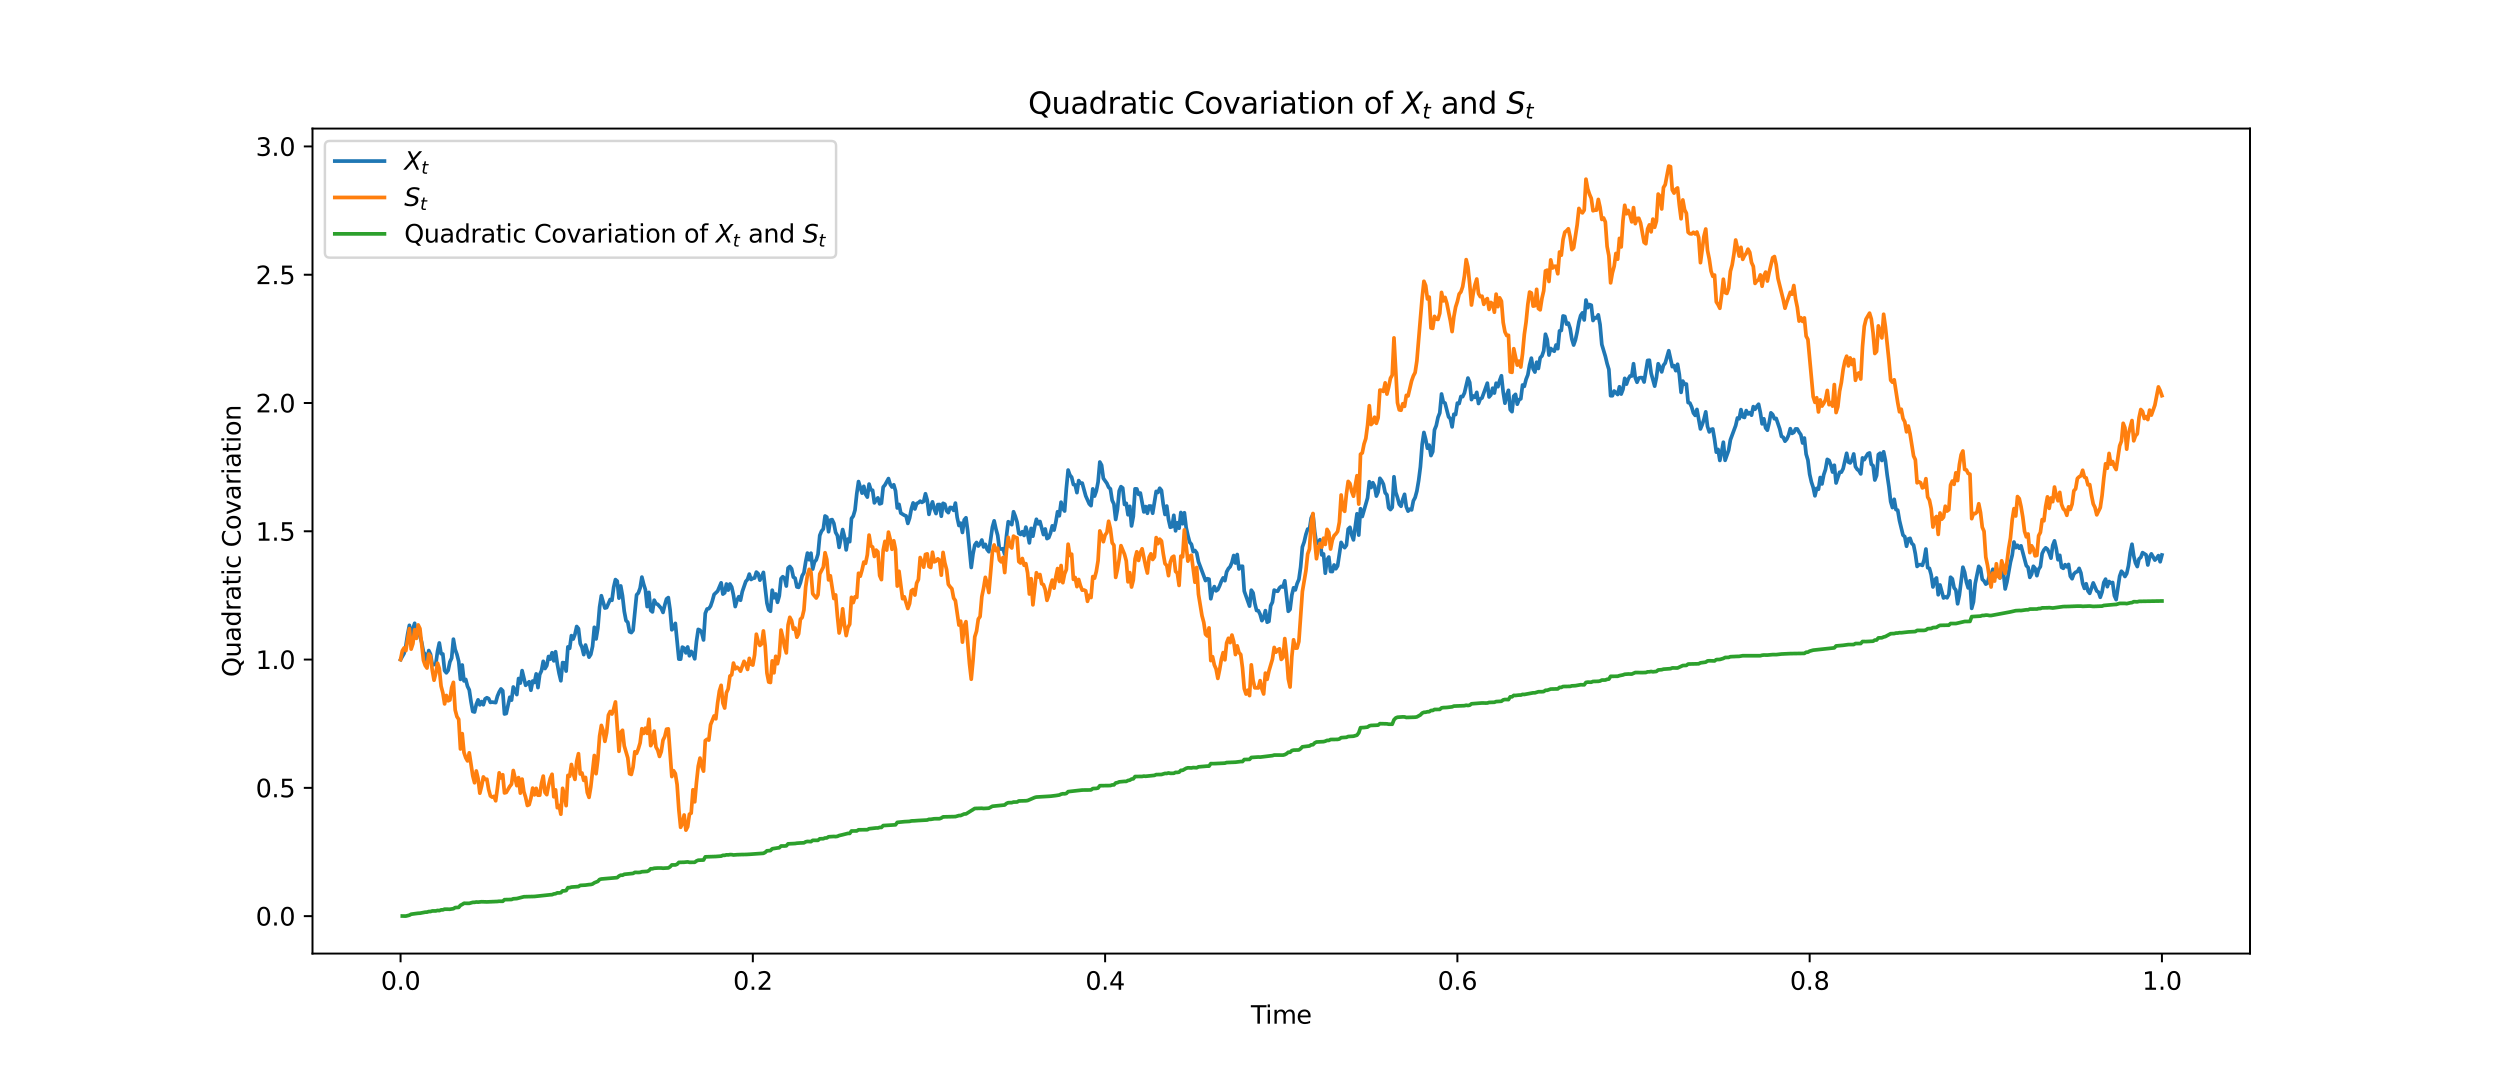 <?xml version="1.0" encoding="utf-8" standalone="no"?>
<!DOCTYPE svg PUBLIC "-//W3C//DTD SVG 1.1//EN"
  "http://www.w3.org/Graphics/SVG/1.1/DTD/svg11.dtd">
<svg xmlns:xlink="http://www.w3.org/1999/xlink" width="1008pt" height="432pt" viewBox="0 0 1008 432" xmlns="http://www.w3.org/2000/svg" version="1.1">
 <defs>
  <style type="text/css">*{stroke-linejoin: round; stroke-linecap: butt}</style>
 </defs>
 <g id="figure_1">
  <g id="patch_1">
   <path d="M 0 432 
L 1008 432 
L 1008 0 
L 0 0 
z
" style="fill: #ffffff"/>
  </g>
  <g id="axes_1">
   <g id="patch_2">
    <path d="M 126 384.48 
L 907.2 384.48 
L 907.2 51.84 
L 126 51.84 
z
" style="fill: #ffffff"/>
   </g>
   <g id="matplotlib.axis_1">
    <g id="xtick_1">
     <g id="line2d_1">
      <defs>
       <path id="mfa0596fc64" d="M 0 0 
L 0 3.5 
" style="stroke: #000000; stroke-width: 0.8"/>
      </defs>
      <g>
       <use xlink:href="#mfa0596fc64" x="161.509" y="384.48" style="stroke: #000000; stroke-width: 0.8"/>
      </g>
     </g>
     <g id="text_1">
      <!-- 0.0 -->
      <g transform="translate(153.558 399.078)scale(0.1 -0.1)">
       <defs>
        <path id="DejaVuSans-30" d="M 2034 4250 
Q 1547 4250 1301 3770 
Q 1056 3291 1056 2328 
Q 1056 1369 1301 889 
Q 1547 409 2034 409 
Q 2525 409 2770 889 
Q 3016 1369 3016 2328 
Q 3016 3291 2770 3770 
Q 2525 4250 2034 4250 
z
M 2034 4750 
Q 2819 4750 3233 4129 
Q 3647 3509 3647 2328 
Q 3647 1150 3233 529 
Q 2819 -91 2034 -91 
Q 1250 -91 836 529 
Q 422 1150 422 2328 
Q 422 3509 836 4129 
Q 1250 4750 2034 4750 
z
" transform="scale(0.016)"/>
        <path id="DejaVuSans-2e" d="M 684 794 
L 1344 794 
L 1344 0 
L 684 0 
L 684 794 
z
" transform="scale(0.016)"/>
       </defs>
       <use xlink:href="#DejaVuSans-30"/>
       <use xlink:href="#DejaVuSans-2e" x="63.623"/>
       <use xlink:href="#DejaVuSans-30" x="95.41"/>
      </g>
     </g>
    </g>
    <g id="xtick_2">
     <g id="line2d_2">
      <g>
       <use xlink:href="#mfa0596fc64" x="303.545" y="384.48" style="stroke: #000000; stroke-width: 0.8"/>
      </g>
     </g>
     <g id="text_2">
      <!-- 0.2 -->
      <g transform="translate(295.594 399.078)scale(0.1 -0.1)">
       <defs>
        <path id="DejaVuSans-32" d="M 1228 531 
L 3431 531 
L 3431 0 
L 469 0 
L 469 531 
Q 828 903 1448 1529 
Q 2069 2156 2228 2338 
Q 2531 2678 2651 2914 
Q 2772 3150 2772 3378 
Q 2772 3750 2511 3984 
Q 2250 4219 1831 4219 
Q 1534 4219 1204 4116 
Q 875 4013 500 3803 
L 500 4441 
Q 881 4594 1212 4672 
Q 1544 4750 1819 4750 
Q 2544 4750 2975 4387 
Q 3406 4025 3406 3419 
Q 3406 3131 3298 2873 
Q 3191 2616 2906 2266 
Q 2828 2175 2409 1742 
Q 1991 1309 1228 531 
z
" transform="scale(0.016)"/>
       </defs>
       <use xlink:href="#DejaVuSans-30"/>
       <use xlink:href="#DejaVuSans-2e" x="63.623"/>
       <use xlink:href="#DejaVuSans-32" x="95.41"/>
      </g>
     </g>
    </g>
    <g id="xtick_3">
     <g id="line2d_3">
      <g>
       <use xlink:href="#mfa0596fc64" x="445.582" y="384.48" style="stroke: #000000; stroke-width: 0.8"/>
      </g>
     </g>
     <g id="text_3">
      <!-- 0.4 -->
      <g transform="translate(437.63 399.078)scale(0.1 -0.1)">
       <defs>
        <path id="DejaVuSans-34" d="M 2419 4116 
L 825 1625 
L 2419 1625 
L 2419 4116 
z
M 2253 4666 
L 3047 4666 
L 3047 1625 
L 3713 1625 
L 3713 1100 
L 3047 1100 
L 3047 0 
L 2419 0 
L 2419 1100 
L 313 1100 
L 313 1709 
L 2253 4666 
z
" transform="scale(0.016)"/>
       </defs>
       <use xlink:href="#DejaVuSans-30"/>
       <use xlink:href="#DejaVuSans-2e" x="63.623"/>
       <use xlink:href="#DejaVuSans-34" x="95.41"/>
      </g>
     </g>
    </g>
    <g id="xtick_4">
     <g id="line2d_4">
      <g>
       <use xlink:href="#mfa0596fc64" x="587.618" y="384.48" style="stroke: #000000; stroke-width: 0.8"/>
      </g>
     </g>
     <g id="text_4">
      <!-- 0.6 -->
      <g transform="translate(579.667 399.078)scale(0.1 -0.1)">
       <defs>
        <path id="DejaVuSans-36" d="M 2113 2584 
Q 1688 2584 1439 2293 
Q 1191 2003 1191 1497 
Q 1191 994 1439 701 
Q 1688 409 2113 409 
Q 2538 409 2786 701 
Q 3034 994 3034 1497 
Q 3034 2003 2786 2293 
Q 2538 2584 2113 2584 
z
M 3366 4563 
L 3366 3988 
Q 3128 4100 2886 4159 
Q 2644 4219 2406 4219 
Q 1781 4219 1451 3797 
Q 1122 3375 1075 2522 
Q 1259 2794 1537 2939 
Q 1816 3084 2150 3084 
Q 2853 3084 3261 2657 
Q 3669 2231 3669 1497 
Q 3669 778 3244 343 
Q 2819 -91 2113 -91 
Q 1303 -91 875 529 
Q 447 1150 447 2328 
Q 447 3434 972 4092 
Q 1497 4750 2381 4750 
Q 2619 4750 2861 4703 
Q 3103 4656 3366 4563 
z
" transform="scale(0.016)"/>
       </defs>
       <use xlink:href="#DejaVuSans-30"/>
       <use xlink:href="#DejaVuSans-2e" x="63.623"/>
       <use xlink:href="#DejaVuSans-36" x="95.41"/>
      </g>
     </g>
    </g>
    <g id="xtick_5">
     <g id="line2d_5">
      <g>
       <use xlink:href="#mfa0596fc64" x="729.655" y="384.48" style="stroke: #000000; stroke-width: 0.8"/>
      </g>
     </g>
     <g id="text_5">
      <!-- 0.8 -->
      <g transform="translate(721.703 399.078)scale(0.1 -0.1)">
       <defs>
        <path id="DejaVuSans-38" d="M 2034 2216 
Q 1584 2216 1326 1975 
Q 1069 1734 1069 1313 
Q 1069 891 1326 650 
Q 1584 409 2034 409 
Q 2484 409 2743 651 
Q 3003 894 3003 1313 
Q 3003 1734 2745 1975 
Q 2488 2216 2034 2216 
z
M 1403 2484 
Q 997 2584 770 2862 
Q 544 3141 544 3541 
Q 544 4100 942 4425 
Q 1341 4750 2034 4750 
Q 2731 4750 3128 4425 
Q 3525 4100 3525 3541 
Q 3525 3141 3298 2862 
Q 3072 2584 2669 2484 
Q 3125 2378 3379 2068 
Q 3634 1759 3634 1313 
Q 3634 634 3220 271 
Q 2806 -91 2034 -91 
Q 1263 -91 848 271 
Q 434 634 434 1313 
Q 434 1759 690 2068 
Q 947 2378 1403 2484 
z
M 1172 3481 
Q 1172 3119 1398 2916 
Q 1625 2713 2034 2713 
Q 2441 2713 2670 2916 
Q 2900 3119 2900 3481 
Q 2900 3844 2670 4047 
Q 2441 4250 2034 4250 
Q 1625 4250 1398 4047 
Q 1172 3844 1172 3481 
z
" transform="scale(0.016)"/>
       </defs>
       <use xlink:href="#DejaVuSans-30"/>
       <use xlink:href="#DejaVuSans-2e" x="63.623"/>
       <use xlink:href="#DejaVuSans-38" x="95.41"/>
      </g>
     </g>
    </g>
    <g id="xtick_6">
     <g id="line2d_6">
      <g>
       <use xlink:href="#mfa0596fc64" x="871.691" y="384.48" style="stroke: #000000; stroke-width: 0.8"/>
      </g>
     </g>
     <g id="text_6">
      <!-- 1.0 -->
      <g transform="translate(863.739 399.078)scale(0.1 -0.1)">
       <defs>
        <path id="DejaVuSans-31" d="M 794 531 
L 1825 531 
L 1825 4091 
L 703 3866 
L 703 4441 
L 1819 4666 
L 2450 4666 
L 2450 531 
L 3481 531 
L 3481 0 
L 794 0 
L 794 531 
z
" transform="scale(0.016)"/>
       </defs>
       <use xlink:href="#DejaVuSans-31"/>
       <use xlink:href="#DejaVuSans-2e" x="63.623"/>
       <use xlink:href="#DejaVuSans-30" x="95.41"/>
      </g>
     </g>
    </g>
    <g id="text_7">
     <!-- Time -->
     <g transform="translate(504.366 412.757)scale(0.1 -0.1)">
      <defs>
       <path id="DejaVuSans-54" d="M -19 4666 
L 3928 4666 
L 3928 4134 
L 2272 4134 
L 2272 0 
L 1638 0 
L 1638 4134 
L -19 4134 
L -19 4666 
z
" transform="scale(0.016)"/>
       <path id="DejaVuSans-69" d="M 603 3500 
L 1178 3500 
L 1178 0 
L 603 0 
L 603 3500 
z
M 603 4863 
L 1178 4863 
L 1178 4134 
L 603 4134 
L 603 4863 
z
" transform="scale(0.016)"/>
       <path id="DejaVuSans-6d" d="M 3328 2828 
Q 3544 3216 3844 3400 
Q 4144 3584 4550 3584 
Q 5097 3584 5394 3201 
Q 5691 2819 5691 2113 
L 5691 0 
L 5113 0 
L 5113 2094 
Q 5113 2597 4934 2840 
Q 4756 3084 4391 3084 
Q 3944 3084 3684 2787 
Q 3425 2491 3425 1978 
L 3425 0 
L 2847 0 
L 2847 2094 
Q 2847 2600 2669 2842 
Q 2491 3084 2119 3084 
Q 1678 3084 1418 2786 
Q 1159 2488 1159 1978 
L 1159 0 
L 581 0 
L 581 3500 
L 1159 3500 
L 1159 2956 
Q 1356 3278 1631 3431 
Q 1906 3584 2284 3584 
Q 2666 3584 2933 3390 
Q 3200 3197 3328 2828 
z
" transform="scale(0.016)"/>
       <path id="DejaVuSans-65" d="M 3597 1894 
L 3597 1613 
L 953 1613 
Q 991 1019 1311 708 
Q 1631 397 2203 397 
Q 2534 397 2845 478 
Q 3156 559 3463 722 
L 3463 178 
Q 3153 47 2828 -22 
Q 2503 -91 2169 -91 
Q 1331 -91 842 396 
Q 353 884 353 1716 
Q 353 2575 817 3079 
Q 1281 3584 2069 3584 
Q 2775 3584 3186 3129 
Q 3597 2675 3597 1894 
z
M 3022 2063 
Q 3016 2534 2758 2815 
Q 2500 3097 2075 3097 
Q 1594 3097 1305 2825 
Q 1016 2553 972 2059 
L 3022 2063 
z
" transform="scale(0.016)"/>
      </defs>
      <use xlink:href="#DejaVuSans-54"/>
      <use xlink:href="#DejaVuSans-69" x="57.959"/>
      <use xlink:href="#DejaVuSans-6d" x="85.742"/>
      <use xlink:href="#DejaVuSans-65" x="183.154"/>
     </g>
    </g>
   </g>
   <g id="matplotlib.axis_2">
    <g id="ytick_1">
     <g id="line2d_7">
      <defs>
       <path id="mb9863be2bd" d="M 0 0 
L -3.5 0 
" style="stroke: #000000; stroke-width: 0.8"/>
      </defs>
      <g>
       <use xlink:href="#mb9863be2bd" x="126" y="369.387" style="stroke: #000000; stroke-width: 0.8"/>
      </g>
     </g>
     <g id="text_8">
      <!-- 0.0 -->
      <g transform="translate(103.097 373.186)scale(0.1 -0.1)">
       <use xlink:href="#DejaVuSans-30"/>
       <use xlink:href="#DejaVuSans-2e" x="63.623"/>
       <use xlink:href="#DejaVuSans-30" x="95.41"/>
      </g>
     </g>
    </g>
    <g id="ytick_2">
     <g id="line2d_8">
      <g>
       <use xlink:href="#mb9863be2bd" x="126" y="317.663" style="stroke: #000000; stroke-width: 0.8"/>
      </g>
     </g>
     <g id="text_9">
      <!-- 0.5 -->
      <g transform="translate(103.097 321.462)scale(0.1 -0.1)">
       <defs>
        <path id="DejaVuSans-35" d="M 691 4666 
L 3169 4666 
L 3169 4134 
L 1269 4134 
L 1269 2991 
Q 1406 3038 1543 3061 
Q 1681 3084 1819 3084 
Q 2600 3084 3056 2656 
Q 3513 2228 3513 1497 
Q 3513 744 3044 326 
Q 2575 -91 1722 -91 
Q 1428 -91 1123 -41 
Q 819 9 494 109 
L 494 744 
Q 775 591 1075 516 
Q 1375 441 1709 441 
Q 2250 441 2565 725 
Q 2881 1009 2881 1497 
Q 2881 1984 2565 2268 
Q 2250 2553 1709 2553 
Q 1456 2553 1204 2497 
Q 953 2441 691 2322 
L 691 4666 
z
" transform="scale(0.016)"/>
       </defs>
       <use xlink:href="#DejaVuSans-30"/>
       <use xlink:href="#DejaVuSans-2e" x="63.623"/>
       <use xlink:href="#DejaVuSans-35" x="95.41"/>
      </g>
     </g>
    </g>
    <g id="ytick_3">
     <g id="line2d_9">
      <g>
       <use xlink:href="#mb9863be2bd" x="126" y="265.939" style="stroke: #000000; stroke-width: 0.8"/>
      </g>
     </g>
     <g id="text_10">
      <!-- 1.0 -->
      <g transform="translate(103.097 269.738)scale(0.1 -0.1)">
       <use xlink:href="#DejaVuSans-31"/>
       <use xlink:href="#DejaVuSans-2e" x="63.623"/>
       <use xlink:href="#DejaVuSans-30" x="95.41"/>
      </g>
     </g>
    </g>
    <g id="ytick_4">
     <g id="line2d_10">
      <g>
       <use xlink:href="#mb9863be2bd" x="126" y="214.215" style="stroke: #000000; stroke-width: 0.8"/>
      </g>
     </g>
     <g id="text_11">
      <!-- 1.5 -->
      <g transform="translate(103.097 218.014)scale(0.1 -0.1)">
       <use xlink:href="#DejaVuSans-31"/>
       <use xlink:href="#DejaVuSans-2e" x="63.623"/>
       <use xlink:href="#DejaVuSans-35" x="95.41"/>
      </g>
     </g>
    </g>
    <g id="ytick_5">
     <g id="line2d_11">
      <g>
       <use xlink:href="#mb9863be2bd" x="126" y="162.491" style="stroke: #000000; stroke-width: 0.8"/>
      </g>
     </g>
     <g id="text_12">
      <!-- 2.0 -->
      <g transform="translate(103.097 166.29)scale(0.1 -0.1)">
       <use xlink:href="#DejaVuSans-32"/>
       <use xlink:href="#DejaVuSans-2e" x="63.623"/>
       <use xlink:href="#DejaVuSans-30" x="95.41"/>
      </g>
     </g>
    </g>
    <g id="ytick_6">
     <g id="line2d_12">
      <g>
       <use xlink:href="#mb9863be2bd" x="126" y="110.767" style="stroke: #000000; stroke-width: 0.8"/>
      </g>
     </g>
     <g id="text_13">
      <!-- 2.5 -->
      <g transform="translate(103.097 114.566)scale(0.1 -0.1)">
       <use xlink:href="#DejaVuSans-32"/>
       <use xlink:href="#DejaVuSans-2e" x="63.623"/>
       <use xlink:href="#DejaVuSans-35" x="95.41"/>
      </g>
     </g>
    </g>
    <g id="ytick_7">
     <g id="line2d_13">
      <g>
       <use xlink:href="#mb9863be2bd" x="126" y="59.043" style="stroke: #000000; stroke-width: 0.8"/>
      </g>
     </g>
     <g id="text_14">
      <!-- 3.0 -->
      <g transform="translate(103.097 62.842)scale(0.1 -0.1)">
       <defs>
        <path id="DejaVuSans-33" d="M 2597 2516 
Q 3050 2419 3304 2112 
Q 3559 1806 3559 1356 
Q 3559 666 3084 287 
Q 2609 -91 1734 -91 
Q 1441 -91 1130 -33 
Q 819 25 488 141 
L 488 750 
Q 750 597 1062 519 
Q 1375 441 1716 441 
Q 2309 441 2620 675 
Q 2931 909 2931 1356 
Q 2931 1769 2642 2001 
Q 2353 2234 1838 2234 
L 1294 2234 
L 1294 2753 
L 1863 2753 
Q 2328 2753 2575 2939 
Q 2822 3125 2822 3475 
Q 2822 3834 2567 4026 
Q 2313 4219 1838 4219 
Q 1578 4219 1281 4162 
Q 984 4106 628 3988 
L 628 4550 
Q 988 4650 1302 4700 
Q 1616 4750 1894 4750 
Q 2613 4750 3031 4423 
Q 3450 4097 3450 3541 
Q 3450 3153 3228 2886 
Q 3006 2619 2597 2516 
z
" transform="scale(0.016)"/>
       </defs>
       <use xlink:href="#DejaVuSans-33"/>
       <use xlink:href="#DejaVuSans-2e" x="63.623"/>
       <use xlink:href="#DejaVuSans-30" x="95.41"/>
      </g>
     </g>
    </g>
    <g id="text_15">
     <!-- Quadratic Covariation -->
     <g transform="translate(97.017 272.97)rotate(-90)scale(0.1 -0.1)">
      <defs>
       <path id="DejaVuSans-51" d="M 2522 4238 
Q 1834 4238 1429 3725 
Q 1025 3213 1025 2328 
Q 1025 1447 1429 934 
Q 1834 422 2522 422 
Q 3209 422 3611 934 
Q 4013 1447 4013 2328 
Q 4013 3213 3611 3725 
Q 3209 4238 2522 4238 
z
M 3406 84 
L 4238 -825 
L 3475 -825 
L 2784 -78 
Q 2681 -84 2626 -87 
Q 2572 -91 2522 -91 
Q 1538 -91 948 567 
Q 359 1225 359 2328 
Q 359 3434 948 4092 
Q 1538 4750 2522 4750 
Q 3503 4750 4090 4092 
Q 4678 3434 4678 2328 
Q 4678 1516 4351 937 
Q 4025 359 3406 84 
z
" transform="scale(0.016)"/>
       <path id="DejaVuSans-75" d="M 544 1381 
L 544 3500 
L 1119 3500 
L 1119 1403 
Q 1119 906 1312 657 
Q 1506 409 1894 409 
Q 2359 409 2629 706 
Q 2900 1003 2900 1516 
L 2900 3500 
L 3475 3500 
L 3475 0 
L 2900 0 
L 2900 538 
Q 2691 219 2414 64 
Q 2138 -91 1772 -91 
Q 1169 -91 856 284 
Q 544 659 544 1381 
z
M 1991 3584 
L 1991 3584 
z
" transform="scale(0.016)"/>
       <path id="DejaVuSans-61" d="M 2194 1759 
Q 1497 1759 1228 1600 
Q 959 1441 959 1056 
Q 959 750 1161 570 
Q 1363 391 1709 391 
Q 2188 391 2477 730 
Q 2766 1069 2766 1631 
L 2766 1759 
L 2194 1759 
z
M 3341 1997 
L 3341 0 
L 2766 0 
L 2766 531 
Q 2569 213 2275 61 
Q 1981 -91 1556 -91 
Q 1019 -91 701 211 
Q 384 513 384 1019 
Q 384 1609 779 1909 
Q 1175 2209 1959 2209 
L 2766 2209 
L 2766 2266 
Q 2766 2663 2505 2880 
Q 2244 3097 1772 3097 
Q 1472 3097 1187 3025 
Q 903 2953 641 2809 
L 641 3341 
Q 956 3463 1253 3523 
Q 1550 3584 1831 3584 
Q 2591 3584 2966 3190 
Q 3341 2797 3341 1997 
z
" transform="scale(0.016)"/>
       <path id="DejaVuSans-64" d="M 2906 2969 
L 2906 4863 
L 3481 4863 
L 3481 0 
L 2906 0 
L 2906 525 
Q 2725 213 2448 61 
Q 2172 -91 1784 -91 
Q 1150 -91 751 415 
Q 353 922 353 1747 
Q 353 2572 751 3078 
Q 1150 3584 1784 3584 
Q 2172 3584 2448 3432 
Q 2725 3281 2906 2969 
z
M 947 1747 
Q 947 1113 1208 752 
Q 1469 391 1925 391 
Q 2381 391 2643 752 
Q 2906 1113 2906 1747 
Q 2906 2381 2643 2742 
Q 2381 3103 1925 3103 
Q 1469 3103 1208 2742 
Q 947 2381 947 1747 
z
" transform="scale(0.016)"/>
       <path id="DejaVuSans-72" d="M 2631 2963 
Q 2534 3019 2420 3045 
Q 2306 3072 2169 3072 
Q 1681 3072 1420 2755 
Q 1159 2438 1159 1844 
L 1159 0 
L 581 0 
L 581 3500 
L 1159 3500 
L 1159 2956 
Q 1341 3275 1631 3429 
Q 1922 3584 2338 3584 
Q 2397 3584 2469 3576 
Q 2541 3569 2628 3553 
L 2631 2963 
z
" transform="scale(0.016)"/>
       <path id="DejaVuSans-74" d="M 1172 4494 
L 1172 3500 
L 2356 3500 
L 2356 3053 
L 1172 3053 
L 1172 1153 
Q 1172 725 1289 603 
Q 1406 481 1766 481 
L 2356 481 
L 2356 0 
L 1766 0 
Q 1100 0 847 248 
Q 594 497 594 1153 
L 594 3053 
L 172 3053 
L 172 3500 
L 594 3500 
L 594 4494 
L 1172 4494 
z
" transform="scale(0.016)"/>
       <path id="DejaVuSans-63" d="M 3122 3366 
L 3122 2828 
Q 2878 2963 2633 3030 
Q 2388 3097 2138 3097 
Q 1578 3097 1268 2742 
Q 959 2388 959 1747 
Q 959 1106 1268 751 
Q 1578 397 2138 397 
Q 2388 397 2633 464 
Q 2878 531 3122 666 
L 3122 134 
Q 2881 22 2623 -34 
Q 2366 -91 2075 -91 
Q 1284 -91 818 406 
Q 353 903 353 1747 
Q 353 2603 823 3093 
Q 1294 3584 2113 3584 
Q 2378 3584 2631 3529 
Q 2884 3475 3122 3366 
z
" transform="scale(0.016)"/>
       <path id="DejaVuSans-20" transform="scale(0.016)"/>
       <path id="DejaVuSans-43" d="M 4122 4306 
L 4122 3641 
Q 3803 3938 3442 4084 
Q 3081 4231 2675 4231 
Q 1875 4231 1450 3742 
Q 1025 3253 1025 2328 
Q 1025 1406 1450 917 
Q 1875 428 2675 428 
Q 3081 428 3442 575 
Q 3803 722 4122 1019 
L 4122 359 
Q 3791 134 3420 21 
Q 3050 -91 2638 -91 
Q 1578 -91 968 557 
Q 359 1206 359 2328 
Q 359 3453 968 4101 
Q 1578 4750 2638 4750 
Q 3056 4750 3426 4639 
Q 3797 4528 4122 4306 
z
" transform="scale(0.016)"/>
       <path id="DejaVuSans-6f" d="M 1959 3097 
Q 1497 3097 1228 2736 
Q 959 2375 959 1747 
Q 959 1119 1226 758 
Q 1494 397 1959 397 
Q 2419 397 2687 759 
Q 2956 1122 2956 1747 
Q 2956 2369 2687 2733 
Q 2419 3097 1959 3097 
z
M 1959 3584 
Q 2709 3584 3137 3096 
Q 3566 2609 3566 1747 
Q 3566 888 3137 398 
Q 2709 -91 1959 -91 
Q 1206 -91 779 398 
Q 353 888 353 1747 
Q 353 2609 779 3096 
Q 1206 3584 1959 3584 
z
" transform="scale(0.016)"/>
       <path id="DejaVuSans-76" d="M 191 3500 
L 800 3500 
L 1894 563 
L 2988 3500 
L 3597 3500 
L 2284 0 
L 1503 0 
L 191 3500 
z
" transform="scale(0.016)"/>
       <path id="DejaVuSans-6e" d="M 3513 2113 
L 3513 0 
L 2938 0 
L 2938 2094 
Q 2938 2591 2744 2837 
Q 2550 3084 2163 3084 
Q 1697 3084 1428 2787 
Q 1159 2491 1159 1978 
L 1159 0 
L 581 0 
L 581 3500 
L 1159 3500 
L 1159 2956 
Q 1366 3272 1645 3428 
Q 1925 3584 2291 3584 
Q 2894 3584 3203 3211 
Q 3513 2838 3513 2113 
z
" transform="scale(0.016)"/>
      </defs>
      <use xlink:href="#DejaVuSans-51"/>
      <use xlink:href="#DejaVuSans-75" x="78.711"/>
      <use xlink:href="#DejaVuSans-61" x="142.09"/>
      <use xlink:href="#DejaVuSans-64" x="203.369"/>
      <use xlink:href="#DejaVuSans-72" x="266.846"/>
      <use xlink:href="#DejaVuSans-61" x="307.959"/>
      <use xlink:href="#DejaVuSans-74" x="369.238"/>
      <use xlink:href="#DejaVuSans-69" x="408.447"/>
      <use xlink:href="#DejaVuSans-63" x="436.23"/>
      <use xlink:href="#DejaVuSans-20" x="491.211"/>
      <use xlink:href="#DejaVuSans-43" x="522.998"/>
      <use xlink:href="#DejaVuSans-6f" x="592.822"/>
      <use xlink:href="#DejaVuSans-76" x="654.004"/>
      <use xlink:href="#DejaVuSans-61" x="713.184"/>
      <use xlink:href="#DejaVuSans-72" x="774.463"/>
      <use xlink:href="#DejaVuSans-69" x="815.576"/>
      <use xlink:href="#DejaVuSans-61" x="843.359"/>
      <use xlink:href="#DejaVuSans-74" x="904.639"/>
      <use xlink:href="#DejaVuSans-69" x="943.848"/>
      <use xlink:href="#DejaVuSans-6f" x="971.631"/>
      <use xlink:href="#DejaVuSans-6e" x="1032.812"/>
     </g>
    </g>
   </g>
   <g id="line2d_14">
    <path d="M 161.509 265.939 
L 162.929 263.445 
L 163.64 260.397 
L 164.35 255.755 
L 165.06 252.138 
L 165.77 257.09 
L 166.48 253.535 
L 167.191 251.317 
L 167.901 255.528 
L 168.611 254.65 
L 169.321 256.445 
L 170.031 259.018 
L 170.741 262.956 
L 171.452 263.771 
L 172.162 266.445 
L 172.872 262.305 
L 173.582 263.807 
L 174.292 268.034 
L 175.003 267.974 
L 175.713 267.673 
L 176.423 262.554 
L 177.133 259.248 
L 177.843 263.563 
L 178.553 263.689 
L 179.264 270.381 
L 179.974 271.273 
L 180.684 270.309 
L 181.394 266.888 
L 182.104 265.356 
L 182.815 257.72 
L 183.525 261.868 
L 184.235 263.862 
L 184.945 266.668 
L 185.655 273.92 
L 186.365 268.135 
L 187.076 274.522 
L 187.786 273.948 
L 188.496 276.715 
L 189.206 278.173 
L 189.916 282.948 
L 190.627 286.858 
L 191.337 287.073 
L 192.047 283.998 
L 192.757 282.189 
L 193.467 284.194 
L 194.177 282.871 
L 194.888 284.15 
L 195.598 281.794 
L 196.308 281.331 
L 197.018 281.688 
L 197.728 283.208 
L 198.439 283.078 
L 199.859 283.296 
L 200.569 280.673 
L 201.279 279 
L 201.989 277.785 
L 202.7 278.536 
L 203.41 287.873 
L 204.12 287.67 
L 205.54 281.132 
L 206.251 282.297 
L 206.961 277 
L 208.381 280.051 
L 209.091 273.587 
L 209.801 275.417 
L 210.512 270.404 
L 211.932 276.307 
L 213.352 274.885 
L 214.063 278.293 
L 214.773 274.59 
L 215.483 275.156 
L 216.193 271.714 
L 216.903 277.226 
L 217.613 271.989 
L 218.324 270.454 
L 219.034 266.648 
L 219.744 269.543 
L 220.454 268.372 
L 221.164 264.699 
L 221.875 265.765 
L 222.585 263.182 
L 223.295 266.45 
L 224.005 262.78 
L 224.715 267.746 
L 225.425 271.521 
L 226.136 274.489 
L 226.846 267.163 
L 227.556 267.264 
L 228.266 270.575 
L 228.976 260.834 
L 229.687 261.39 
L 230.397 256.296 
L 231.107 257.66 
L 231.817 255.797 
L 232.527 252.605 
L 233.237 253.472 
L 233.948 259.465 
L 234.658 261.005 
L 235.368 263.935 
L 236.078 260.077 
L 237.499 264.957 
L 238.209 263.856 
L 238.919 260.614 
L 239.629 252.931 
L 240.339 257.614 
L 241.049 253.274 
L 241.76 244.75 
L 242.47 240.201 
L 243.89 245.16 
L 244.6 244.979 
L 246.021 241.712 
L 246.731 242.043 
L 247.441 236.734 
L 248.151 233.696 
L 248.861 234.313 
L 249.572 241.166 
L 250.282 236.249 
L 250.992 240.224 
L 251.702 246.485 
L 252.412 250.231 
L 253.123 250.883 
L 253.833 254.691 
L 254.543 255.05 
L 255.253 254.162 
L 256.673 239.851 
L 257.384 239.079 
L 258.094 237.112 
L 258.804 232.695 
L 259.514 235.504 
L 260.224 237.772 
L 260.935 244.572 
L 261.645 238.857 
L 262.355 246.116 
L 263.065 246.714 
L 263.775 241.998 
L 264.485 243.398 
L 265.196 243.669 
L 266.616 245.305 
L 267.326 246.922 
L 268.036 243.958 
L 268.747 241.495 
L 269.457 240.954 
L 270.167 245.84 
L 270.877 253.927 
L 271.587 253.14 
L 272.297 251.355 
L 273.718 265.743 
L 274.428 265.765 
L 275.138 260.93 
L 275.848 261.351 
L 276.559 263.236 
L 277.269 260.861 
L 277.979 264.405 
L 278.689 262.654 
L 279.399 263.627 
L 280.109 265.635 
L 280.82 258.586 
L 281.53 253.773 
L 282.24 254.079 
L 282.95 255.14 
L 283.66 258.029 
L 284.371 247.308 
L 285.081 245.548 
L 285.791 245.399 
L 286.501 244.379 
L 287.211 242.308 
L 287.921 239.691 
L 289.342 238.337 
L 290.762 234.999 
L 291.472 239.532 
L 292.183 239.022 
L 292.893 235.475 
L 293.603 237.926 
L 294.313 235.463 
L 295.023 236.694 
L 295.733 239.961 
L 296.444 244.56 
L 297.154 242.091 
L 297.864 240.603 
L 298.574 242.016 
L 299.284 238.558 
L 300.705 234.435 
L 301.415 233.612 
L 302.125 231.484 
L 302.835 233.646 
L 303.545 233.192 
L 304.256 233.051 
L 304.966 230.678 
L 305.676 231.276 
L 306.386 233.914 
L 307.096 232.574 
L 307.807 230.797 
L 309.227 243.166 
L 309.937 245.876 
L 310.647 246.453 
L 311.357 237.972 
L 312.068 241.018 
L 312.778 239.481 
L 313.488 242.841 
L 314.198 240.283 
L 314.908 233.288 
L 315.619 232.534 
L 316.329 233.143 
L 317.039 236.281 
L 317.749 229.047 
L 318.459 228.412 
L 319.169 229.317 
L 319.88 232.684 
L 320.59 233.138 
L 321.3 236.633 
L 322.01 236.815 
L 322.72 234.974 
L 323.431 232.149 
L 324.141 230.953 
L 324.851 226.528 
L 325.561 223.005 
L 326.271 225.686 
L 326.981 223.04 
L 327.692 229.449 
L 328.402 226.56 
L 329.112 225.726 
L 329.822 223.427 
L 330.532 215.891 
L 331.243 214.152 
L 331.953 213.309 
L 332.663 208.049 
L 333.373 208.51 
L 334.083 214.389 
L 334.793 209.705 
L 335.504 209.515 
L 336.214 211.007 
L 336.924 214.656 
L 337.634 215.933 
L 338.344 220.699 
L 339.765 213.517 
L 340.475 216.326 
L 341.185 221.709 
L 341.895 217.345 
L 342.605 218.395 
L 343.316 209.059 
L 344.026 208.09 
L 344.736 205.675 
L 345.446 199.08 
L 346.156 194.173 
L 347.577 198.825 
L 348.287 196.095 
L 348.997 199.243 
L 349.707 200.429 
L 350.417 195.188 
L 351.128 197.489 
L 351.838 197.684 
L 352.548 202.749 
L 353.258 201.597 
L 353.968 200.747 
L 354.679 203.159 
L 355.389 202.898 
L 356.099 196.384 
L 356.809 195.553 
L 358.229 192.962 
L 358.94 195.329 
L 359.65 196.365 
L 360.36 195.465 
L 361.07 197.927 
L 361.78 204.814 
L 362.491 203.375 
L 363.201 206.87 
L 364.621 207.753 
L 365.331 208.016 
L 366.041 211.033 
L 366.752 208.898 
L 367.462 205.149 
L 368.172 202.779 
L 368.882 205.218 
L 369.592 203.042 
L 370.303 202.699 
L 371.013 202.069 
L 371.723 202.562 
L 372.433 202.123 
L 373.143 199.089 
L 373.853 201.648 
L 374.564 207.382 
L 375.274 204.395 
L 375.984 202.354 
L 376.694 205.253 
L 377.404 207.063 
L 378.115 203.464 
L 378.825 203.419 
L 379.535 208.139 
L 380.245 202.942 
L 380.955 203.29 
L 381.665 205.961 
L 382.376 206.702 
L 383.086 204.595 
L 383.796 204.706 
L 384.506 205.768 
L 385.216 202.854 
L 385.927 208.601 
L 386.637 211.87 
L 387.347 210.931 
L 388.057 214.684 
L 388.767 209.622 
L 389.477 208.773 
L 390.188 214.095 
L 391.608 228.805 
L 392.318 223.356 
L 393.028 219.752 
L 393.739 218.726 
L 394.449 220.15 
L 395.159 219.316 
L 395.869 217.742 
L 396.579 220.522 
L 397.289 219.501 
L 398 221.534 
L 398.71 222.448 
L 400.13 212.567 
L 400.84 210.008 
L 401.551 213.237 
L 402.261 215.854 
L 402.971 221.319 
L 403.681 221.363 
L 404.391 221.237 
L 405.101 223.502 
L 405.812 216.156 
L 406.522 210.36 
L 407.232 210.815 
L 407.942 211.535 
L 408.652 206.349 
L 409.363 208.169 
L 410.073 210.481 
L 410.783 215.066 
L 411.493 215.485 
L 412.203 214.383 
L 412.913 215.89 
L 413.624 212.53 
L 414.334 215.075 
L 415.044 218.889 
L 415.754 213.057 
L 416.464 216.188 
L 417.175 212.353 
L 417.885 209.376 
L 418.595 211.206 
L 419.305 210.262 
L 420.725 215.535 
L 421.436 213.286 
L 422.146 217.158 
L 422.856 216.779 
L 423.566 214.912 
L 424.276 212.021 
L 424.987 213.727 
L 425.697 210.559 
L 426.407 206.339 
L 427.117 207.961 
L 427.827 202.485 
L 428.537 205.035 
L 429.248 206.048 
L 429.958 196.888 
L 430.668 189.53 
L 431.378 191.559 
L 432.088 192.413 
L 432.799 195.365 
L 433.509 195.52 
L 434.219 198.624 
L 434.929 193.785 
L 435.639 194.817 
L 436.349 194.794 
L 437.77 199.966 
L 439.19 203.169 
L 439.9 203.876 
L 440.611 197.123 
L 441.321 200.026 
L 442.031 197.986 
L 442.741 194.368 
L 443.451 186.29 
L 444.161 187.567 
L 444.872 192.87 
L 446.292 194.869 
L 447.002 196.467 
L 447.712 197.125 
L 448.423 201.737 
L 449.133 203.218 
L 449.843 209.447 
L 450.553 205.39 
L 451.263 197.949 
L 451.973 196.224 
L 452.684 196.797 
L 453.394 203.387 
L 454.104 202.944 
L 454.814 207.552 
L 455.524 204.154 
L 456.235 212.05 
L 456.945 208.209 
L 457.655 197.1 
L 458.365 197.137 
L 459.075 199.335 
L 459.785 198.802 
L 461.206 206.398 
L 461.916 204.243 
L 462.626 206.953 
L 463.336 204.019 
L 464.047 204.061 
L 464.757 206.933 
L 466.177 198.134 
L 466.887 198.561 
L 467.597 196.866 
L 468.308 197.746 
L 469.018 203.339 
L 469.728 207.425 
L 470.438 204.047 
L 471.148 209.462 
L 471.859 212.592 
L 472.569 212.343 
L 473.279 207.777 
L 473.989 214.032 
L 474.699 210.775 
L 475.409 212.98 
L 476.12 206.64 
L 476.83 211.171 
L 477.54 206.752 
L 478.25 212.658 
L 478.96 215.896 
L 479.671 218.615 
L 480.381 219.46 
L 481.091 222.412 
L 481.801 221.978 
L 482.511 222.936 
L 483.221 226.496 
L 486.062 234.073 
L 486.772 233.339 
L 487.483 233.51 
L 488.193 241.417 
L 488.903 238.151 
L 489.613 236.528 
L 490.323 238.225 
L 491.033 237.736 
L 491.744 236.214 
L 492.454 234.357 
L 493.164 233.008 
L 493.874 234.124 
L 494.584 230.561 
L 495.295 229.259 
L 496.005 228.479 
L 496.715 226.763 
L 497.425 223.986 
L 498.135 227.012 
L 498.845 223.585 
L 499.556 229.403 
L 500.266 228.338 
L 500.976 228.308 
L 501.686 238.352 
L 503.817 244.383 
L 504.527 237.968 
L 505.237 239.059 
L 505.947 243.268 
L 506.657 246.144 
L 507.368 246.23 
L 508.078 247.679 
L 508.788 250.233 
L 509.498 249.134 
L 510.208 246.215 
L 510.919 250.879 
L 511.629 250.518 
L 512.339 244.222 
L 513.049 242.777 
L 513.759 237.926 
L 514.469 238.285 
L 515.18 238.388 
L 515.89 237.056 
L 516.6 236.426 
L 517.31 236.691 
L 518.02 234.179 
L 519.441 246.47 
L 520.151 245.72 
L 520.861 239.949 
L 521.571 237.008 
L 522.281 237.843 
L 522.992 235.315 
L 523.702 233.648 
L 524.412 228.663 
L 525.122 220.545 
L 525.832 218.54 
L 526.543 215.473 
L 527.253 213.33 
L 527.963 213.481 
L 528.673 208.888 
L 529.383 207.37 
L 530.093 214.341 
L 530.804 219.285 
L 531.514 218.861 
L 532.224 217.607 
L 532.934 223.744 
L 533.644 223.341 
L 534.355 231.116 
L 535.065 225.78 
L 535.775 224.592 
L 536.485 230.404 
L 537.195 230.453 
L 537.905 227.802 
L 538.616 229.323 
L 539.326 228.171 
L 540.746 218.704 
L 541.456 220.021 
L 542.167 220.815 
L 542.877 219.837 
L 543.587 213.315 
L 544.297 212.621 
L 545.007 215.659 
L 545.717 217.68 
L 547.138 207.158 
L 547.848 215.742 
L 548.558 205.13 
L 549.268 208.243 
L 551.399 200.765 
L 552.109 194.236 
L 552.819 196.565 
L 553.529 194.628 
L 554.24 196.001 
L 554.95 200.011 
L 555.66 198.346 
L 556.37 192.855 
L 557.08 193.819 
L 557.791 195.248 
L 558.501 198.681 
L 559.211 199.521 
L 559.921 204.736 
L 560.631 205.454 
L 561.341 204.609 
L 562.052 192.244 
L 562.762 198.475 
L 563.472 200.628 
L 564.182 203.299 
L 564.892 204.126 
L 565.603 201.332 
L 566.313 199.31 
L 567.023 204.35 
L 567.733 206.086 
L 568.443 205.297 
L 569.153 205.582 
L 569.864 201.953 
L 570.574 200.618 
L 571.284 197.997 
L 571.994 193.799 
L 572.704 188.246 
L 573.415 179.16 
L 574.125 174.376 
L 574.835 177.141 
L 575.545 180.728 
L 576.255 179.481 
L 576.965 183.678 
L 577.676 182.113 
L 578.386 173.332 
L 579.096 171.591 
L 579.806 168.281 
L 580.516 166.483 
L 581.227 158.859 
L 581.937 162.101 
L 582.647 162.533 
L 584.067 168.073 
L 584.777 168.81 
L 585.488 172.113 
L 586.198 167.024 
L 586.908 167.143 
L 587.618 162.534 
L 588.328 162.703 
L 589.039 159.883 
L 589.749 159.917 
L 590.459 158.453 
L 591.879 152.442 
L 592.589 154.203 
L 593.3 161.116 
L 594.01 159.642 
L 594.72 160.219 
L 595.43 158.203 
L 596.14 162.695 
L 596.851 160.858 
L 597.561 160.441 
L 599.691 154.485 
L 600.401 160.051 
L 601.112 159.223 
L 601.822 156.525 
L 602.532 158.482 
L 603.242 154.515 
L 603.952 155.918 
L 604.663 153.452 
L 605.373 151.511 
L 606.083 158.087 
L 606.793 162.564 
L 607.503 159.415 
L 608.213 157.375 
L 608.924 165.175 
L 609.634 165.982 
L 610.344 159.718 
L 611.054 159.007 
L 611.764 162.972 
L 612.475 161.135 
L 613.185 160.801 
L 613.895 155.235 
L 614.605 155.767 
L 615.315 152.947 
L 616.025 151.136 
L 616.736 147.149 
L 617.446 144.413 
L 618.156 148.728 
L 618.866 150.013 
L 619.576 146.05 
L 620.287 148.561 
L 620.997 144.24 
L 621.707 143.53 
L 622.417 141.46 
L 623.127 134.759 
L 623.837 136.892 
L 624.548 143.157 
L 625.258 140.509 
L 625.968 141.186 
L 626.678 141.606 
L 627.388 139.112 
L 628.099 140.585 
L 628.809 133.425 
L 629.519 133.24 
L 630.229 127.396 
L 630.939 127.597 
L 631.649 130.682 
L 632.36 130.27 
L 633.07 132.422 
L 633.78 136.759 
L 634.49 139.119 
L 635.2 137.103 
L 635.911 133.807 
L 636.621 129.792 
L 637.331 127.192 
L 638.041 126.15 
L 638.751 128.997 
L 639.461 120.981 
L 640.172 124.036 
L 640.882 122.797 
L 641.592 123.07 
L 642.302 129.228 
L 643.012 128.081 
L 643.723 128.216 
L 644.433 126.951 
L 645.143 130.89 
L 645.853 138.895 
L 647.273 143.652 
L 647.984 146.604 
L 648.694 148.951 
L 649.404 159.551 
L 650.114 159.555 
L 650.824 157.662 
L 652.245 159.057 
L 652.955 155.954 
L 653.665 158.886 
L 654.375 157.008 
L 655.085 152.566 
L 655.796 154.886 
L 656.506 152.852 
L 657.216 151.607 
L 657.926 151.604 
L 658.636 146.663 
L 659.347 152.323 
L 660.057 154.125 
L 660.767 152.436 
L 661.477 152.259 
L 662.187 152.3 
L 662.897 154.025 
L 664.318 145.344 
L 665.028 145.237 
L 665.738 150.493 
L 667.159 155.686 
L 667.869 152.285 
L 668.579 146.668 
L 669.289 148.09 
L 669.999 149.946 
L 670.709 147.278 
L 671.42 146.37 
L 672.84 141.414 
L 674.26 147.837 
L 674.971 147.435 
L 675.681 149.45 
L 676.391 146.867 
L 677.101 151.016 
L 677.811 158.198 
L 678.521 153.658 
L 679.232 154.927 
L 679.942 154.851 
L 680.652 162.311 
L 681.362 162.516 
L 682.072 164.093 
L 682.783 166.515 
L 683.493 167.479 
L 684.203 165.09 
L 685.623 172.942 
L 686.333 171.181 
L 687.044 169.003 
L 687.754 166.06 
L 688.464 171.933 
L 689.174 174.142 
L 689.884 173.163 
L 690.595 172.972 
L 691.305 177.151 
L 692.015 182.312 
L 692.725 181.214 
L 693.435 185.642 
L 694.145 182.259 
L 694.856 178.307 
L 695.566 185.596 
L 696.986 181.545 
L 697.696 177.34 
L 699.827 171.579 
L 700.537 168.529 
L 701.247 168.835 
L 701.957 165.168 
L 702.668 168.044 
L 703.378 168.317 
L 704.088 165.557 
L 704.798 166.907 
L 705.508 166.377 
L 706.219 167.402 
L 706.929 163.956 
L 707.639 165.017 
L 708.349 163.846 
L 709.059 162.983 
L 709.769 166.316 
L 710.48 170.892 
L 711.19 168.854 
L 711.9 172.55 
L 712.61 173.46 
L 713.32 170.478 
L 714.031 166.463 
L 714.741 167.144 
L 715.451 168.847 
L 716.161 168.715 
L 717.581 172.886 
L 718.292 175.948 
L 719.002 176.32 
L 719.712 177.887 
L 720.422 177.068 
L 721.132 175.501 
L 721.843 172.843 
L 722.553 174.73 
L 723.263 174.346 
L 723.973 172.942 
L 724.683 172.957 
L 725.393 174.247 
L 726.104 175.276 
L 726.814 178.611 
L 727.524 176.618 
L 728.234 183.133 
L 728.944 185.485 
L 729.655 191.211 
L 730.365 194.357 
L 731.075 196.529 
L 731.785 199.904 
L 732.495 196.898 
L 733.205 197.265 
L 733.916 192.539 
L 734.626 195.126 
L 735.336 191.401 
L 736.046 189.252 
L 736.756 185.227 
L 737.467 185.644 
L 738.177 187.531 
L 738.887 190.322 
L 739.597 187.591 
L 740.307 194.734 
L 741.728 190.41 
L 742.438 190.371 
L 743.148 188.974 
L 744.568 182.764 
L 745.279 186.307 
L 745.989 186.645 
L 746.699 185.511 
L 747.409 183.038 
L 748.119 188.144 
L 748.829 189.234 
L 749.54 189.79 
L 750.25 191.068 
L 750.96 184.631 
L 751.67 185.336 
L 753.091 182.95 
L 753.801 182.624 
L 754.511 187.177 
L 755.221 187.755 
L 755.931 193.54 
L 756.641 191.741 
L 757.352 183.28 
L 758.062 182.735 
L 758.772 185.665 
L 759.482 182.164 
L 760.192 185.638 
L 760.903 191.474 
L 761.613 196.251 
L 762.323 202.265 
L 763.033 204.661 
L 763.743 201.321 
L 764.453 205.462 
L 765.164 205.706 
L 765.874 209.914 
L 767.294 215.782 
L 768.004 216.37 
L 768.715 220.238 
L 769.425 217.313 
L 770.135 217.052 
L 770.845 219.122 
L 771.555 219.744 
L 772.265 223.303 
L 772.976 228.382 
L 773.686 227.713 
L 774.396 227.678 
L 775.106 227.963 
L 775.816 225.644 
L 776.527 221.376 
L 777.237 228.899 
L 777.947 229.174 
L 778.657 231.778 
L 779.367 236.661 
L 780.077 233.831 
L 780.788 233.041 
L 781.498 239.803 
L 782.208 235.855 
L 783.628 241.098 
L 784.339 240.665 
L 785.049 241.028 
L 785.759 239.647 
L 786.469 232.742 
L 787.179 233.397 
L 787.889 237.018 
L 788.6 237.903 
L 789.31 243.449 
L 790.02 239.937 
L 791.44 228.704 
L 792.151 230.781 
L 792.861 234.755 
L 793.571 237.044 
L 794.281 234.183 
L 794.991 245.283 
L 795.701 242.686 
L 796.412 235.299 
L 797.832 228.35 
L 798.542 229.184 
L 799.252 233.593 
L 799.963 234.243 
L 800.673 235.514 
L 801.383 235.072 
L 802.093 231.995 
L 802.803 231.829 
L 803.513 229.528 
L 804.224 233.051 
L 804.934 229.939 
L 805.644 231.296 
L 806.354 233.014 
L 807.064 229.423 
L 807.775 230.853 
L 808.485 237.457 
L 809.195 234.668 
L 810.615 226.656 
L 811.325 223.844 
L 812.036 218.543 
L 812.746 220.805 
L 813.456 219.865 
L 814.166 221.051 
L 814.876 220.083 
L 817.007 228.089 
L 817.717 228.737 
L 818.427 232.785 
L 819.137 231.53 
L 819.848 228.335 
L 820.558 229.171 
L 821.268 232.101 
L 821.978 229.523 
L 822.688 228.451 
L 823.399 223.174 
L 824.109 221.726 
L 824.819 220.887 
L 825.529 221.444 
L 826.239 222.96 
L 826.949 225.039 
L 827.66 219.945 
L 828.37 218.079 
L 829.08 221.22 
L 829.79 225.688 
L 830.5 223.908 
L 831.211 228.715 
L 831.921 229.146 
L 832.631 227.68 
L 833.341 228.555 
L 834.051 227.57 
L 834.761 232.309 
L 835.472 233.346 
L 836.182 231.426 
L 836.892 230.722 
L 837.602 230.457 
L 838.312 229.173 
L 839.023 230.999 
L 839.733 235.269 
L 840.443 237.234 
L 841.153 235.374 
L 841.863 238.264 
L 842.573 239.23 
L 843.994 235.038 
L 845.414 238.303 
L 846.124 238.745 
L 846.835 240.814 
L 847.545 238.711 
L 848.255 234.87 
L 848.965 233.511 
L 849.675 236.55 
L 850.385 234.465 
L 851.096 235.092 
L 851.806 234.861 
L 852.516 240.182 
L 853.226 241.756 
L 854.647 232.314 
L 855.357 230.324 
L 856.067 231.125 
L 856.777 232.439 
L 857.487 231.257 
L 858.197 228.105 
L 858.908 222.807 
L 859.618 219.442 
L 860.328 224.184 
L 861.038 226.994 
L 861.748 228.435 
L 862.459 225.345 
L 863.169 224.736 
L 863.879 222.825 
L 865.299 223.719 
L 866.009 227.798 
L 866.72 224.644 
L 867.43 223.326 
L 868.85 225.818 
L 869.56 225.069 
L 870.271 224.033 
L 870.981 226.497 
L 871.691 223.77 
L 871.691 223.77 
" clip-path="url(#p71d1dbca2d)" style="fill: none; stroke: #1f77b4; stroke-width: 1.5; stroke-linecap: square"/>
   </g>
   <g id="line2d_15">
    <path d="M 161.509 265.939 
L 162.219 262.39 
L 162.929 261.26 
L 163.64 262.317 
L 165.06 253.481 
L 165.77 261.716 
L 166.48 259.553 
L 167.191 253.909 
L 167.901 257.378 
L 168.611 251.981 
L 169.321 253.447 
L 170.741 266.268 
L 171.452 268.32 
L 172.162 269.357 
L 172.872 263.716 
L 173.582 264.645 
L 174.292 270.235 
L 175.003 274.256 
L 175.713 271.432 
L 176.423 267.399 
L 177.133 269.593 
L 177.843 276.638 
L 178.553 279.337 
L 179.264 283.809 
L 179.974 280.413 
L 180.684 282.56 
L 181.394 282.227 
L 182.104 277.243 
L 182.815 275.132 
L 183.525 286.264 
L 184.235 288.943 
L 184.945 290.022 
L 185.655 301.986 
L 186.365 295.81 
L 187.076 303.409 
L 187.786 305.516 
L 188.496 306.789 
L 189.206 303.535 
L 190.627 312.842 
L 191.337 315.6 
L 192.047 310.861 
L 192.757 313.867 
L 193.467 319.81 
L 194.177 316.965 
L 194.888 313.263 
L 195.598 314.254 
L 196.308 314.178 
L 197.018 318.303 
L 197.728 320.907 
L 198.439 321.401 
L 199.149 321.086 
L 199.859 322.872 
L 200.569 317.705 
L 201.279 311.616 
L 201.989 313.679 
L 202.7 312.373 
L 203.41 319.713 
L 204.12 319.503 
L 205.54 317.071 
L 206.251 316.184 
L 206.961 310.669 
L 208.381 316.769 
L 209.091 313.541 
L 209.801 319.794 
L 210.512 314.138 
L 211.222 319.173 
L 211.932 321.48 
L 212.642 324.769 
L 213.352 324.427 
L 214.063 321.765 
L 214.773 317.764 
L 215.483 320.485 
L 216.193 317.866 
L 216.903 320.64 
L 217.613 320.622 
L 218.324 315.872 
L 219.034 312.924 
L 219.744 319.508 
L 220.454 320.402 
L 221.164 316.758 
L 221.875 313.853 
L 222.585 312.185 
L 223.295 321.261 
L 224.005 318.475 
L 224.715 325.672 
L 225.425 324.768 
L 226.136 328.28 
L 226.846 317.855 
L 227.556 320.571 
L 228.266 324.836 
L 228.976 312.648 
L 229.687 312.991 
L 230.397 308.231 
L 231.107 311.784 
L 231.817 314.239 
L 232.527 306.949 
L 233.237 303.895 
L 233.948 312.074 
L 234.658 311.678 
L 235.368 314.643 
L 236.078 313.461 
L 236.788 319.535 
L 237.499 321.495 
L 238.209 317.287 
L 239.629 304.621 
L 240.339 311.949 
L 241.049 306.208 
L 241.76 296.791 
L 242.47 292.486 
L 243.18 294.578 
L 243.89 298.909 
L 244.6 295.447 
L 245.311 288.334 
L 246.021 286.879 
L 246.731 287.895 
L 247.441 285.863 
L 248.151 283.025 
L 249.572 302.921 
L 250.282 295.314 
L 250.992 294.445 
L 251.702 300.753 
L 253.123 305.586 
L 253.833 311.941 
L 254.543 312.252 
L 255.253 309.294 
L 255.963 303.117 
L 256.673 303.737 
L 257.384 301.922 
L 258.094 299.517 
L 258.804 293.822 
L 259.514 295.722 
L 260.224 293.59 
L 260.935 295.691 
L 261.645 290.003 
L 262.355 300.631 
L 263.065 299.354 
L 263.775 294.768 
L 264.485 301.184 
L 265.196 302.471 
L 265.906 304.991 
L 266.616 303.074 
L 267.326 298.411 
L 268.036 296.978 
L 268.747 294.007 
L 269.457 293.882 
L 270.877 313.104 
L 271.587 310.75 
L 272.297 311.937 
L 273.008 316.343 
L 273.718 326.557 
L 274.428 333.564 
L 275.138 332.11 
L 275.848 328.61 
L 276.559 334.701 
L 277.269 333.35 
L 277.979 328.28 
L 278.689 327.859 
L 279.399 318.44 
L 280.109 323.297 
L 280.82 315.485 
L 281.53 308.929 
L 282.24 305.666 
L 282.95 309.004 
L 283.66 310.923 
L 284.371 298.615 
L 285.081 298.077 
L 285.791 298.405 
L 286.501 292.215 
L 287.921 288.667 
L 288.632 289.814 
L 289.342 283.442 
L 290.052 278.615 
L 290.762 276.324 
L 291.472 283.484 
L 292.183 285.48 
L 292.893 279.316 
L 293.603 277.74 
L 294.313 272.576 
L 295.023 272.088 
L 295.733 267.351 
L 296.444 269.672 
L 297.154 269.039 
L 297.864 269.567 
L 298.574 270.611 
L 299.995 266.648 
L 300.705 267.867 
L 301.415 269.914 
L 302.125 265.462 
L 302.835 267.825 
L 303.545 268.152 
L 304.256 264.035 
L 304.966 255.716 
L 305.676 258.592 
L 306.386 260.23 
L 307.096 259.585 
L 307.807 254.391 
L 308.517 260.341 
L 309.227 271.358 
L 309.937 274.976 
L 310.647 275.181 
L 311.357 266.468 
L 312.068 271.283 
L 312.778 264.621 
L 313.488 267.607 
L 314.198 264.411 
L 314.908 254.051 
L 315.619 256.95 
L 316.329 260.72 
L 317.039 263.252 
L 317.749 251.959 
L 318.459 248.897 
L 319.169 250.247 
L 319.88 253.684 
L 320.59 253.238 
L 321.3 256.917 
L 322.01 255.546 
L 322.72 249.674 
L 323.431 248.968 
L 324.141 245.953 
L 324.851 236.623 
L 325.561 231.914 
L 326.271 229.556 
L 326.981 230.638 
L 327.692 239.395 
L 329.112 241.121 
L 329.822 239.839 
L 330.532 231.435 
L 331.953 228.669 
L 332.663 222.863 
L 333.373 225.577 
L 334.083 233.814 
L 334.793 232.157 
L 336.214 241.319 
L 336.924 239.868 
L 337.634 248.286 
L 338.344 255.222 
L 339.055 252.117 
L 339.765 245.477 
L 340.475 251.843 
L 341.185 256.268 
L 341.895 252.977 
L 342.605 251.698 
L 343.316 240.842 
L 344.026 242.964 
L 344.736 240.637 
L 345.446 240.88 
L 346.156 231.138 
L 346.867 232.318 
L 347.577 229.842 
L 348.287 226.64 
L 348.997 227.139 
L 349.707 223.683 
L 350.417 215.753 
L 351.128 220.078 
L 351.838 220.566 
L 352.548 224.36 
L 353.258 221.807 
L 353.968 222.528 
L 354.679 232.073 
L 355.389 233.706 
L 356.099 221.822 
L 356.809 218.289 
L 357.519 221.804 
L 358.229 214.559 
L 358.94 217.465 
L 359.65 221.476 
L 360.36 218.038 
L 361.07 221.503 
L 361.78 236.295 
L 362.491 230.344 
L 363.911 241.389 
L 364.621 240.653 
L 366.041 245.347 
L 366.752 243.355 
L 367.462 238.209 
L 368.172 237.689 
L 368.882 239.919 
L 369.592 235.114 
L 370.303 233.66 
L 371.013 224.804 
L 371.723 226.557 
L 372.433 228.678 
L 373.143 223.553 
L 373.853 223.317 
L 374.564 228.425 
L 375.274 228.808 
L 375.984 222.657 
L 376.694 226.54 
L 377.404 226.235 
L 378.115 225.311 
L 378.825 225.907 
L 379.535 231.905 
L 380.245 222.743 
L 380.955 226.926 
L 381.665 229.606 
L 382.376 235.619 
L 383.086 236.6 
L 383.796 237.363 
L 384.506 241.15 
L 385.216 242.176 
L 386.637 252.015 
L 387.347 250.456 
L 388.057 258.909 
L 388.767 252.443 
L 389.477 250.658 
L 390.898 267.594 
L 391.608 273.858 
L 392.318 266.29 
L 393.028 256.747 
L 393.739 254.501 
L 394.449 249.606 
L 395.159 248.612 
L 395.869 240.585 
L 396.579 237.129 
L 397.289 232.787 
L 398 235.228 
L 398.71 238.899 
L 400.13 222.624 
L 400.84 219.725 
L 401.551 222.028 
L 402.261 221.013 
L 402.971 225.798 
L 403.681 226.541 
L 404.391 224.802 
L 405.101 230.851 
L 405.812 222.074 
L 406.522 216.662 
L 407.232 220.169 
L 407.942 220.933 
L 408.652 216.174 
L 409.363 216.664 
L 410.073 216.841 
L 410.783 226.426 
L 411.493 227.01 
L 412.203 225.187 
L 412.913 227.911 
L 413.624 227.26 
L 414.334 231.019 
L 415.044 239.497 
L 415.754 233.331 
L 416.464 243.865 
L 417.885 230.931 
L 418.595 232.685 
L 419.305 231.656 
L 420.015 235.379 
L 420.725 235.736 
L 421.436 237.731 
L 422.146 242.055 
L 422.856 240.066 
L 423.566 236.366 
L 424.276 233.904 
L 424.987 237.146 
L 425.697 232.668 
L 426.407 229.242 
L 427.117 234.436 
L 427.827 228.014 
L 428.537 234.939 
L 429.248 231.4 
L 429.958 229.637 
L 430.668 219.423 
L 431.378 223.971 
L 432.088 223.447 
L 432.799 233.587 
L 433.509 232.851 
L 434.219 236.528 
L 434.929 233.644 
L 435.639 236.179 
L 436.349 237.955 
L 437.06 237.874 
L 437.77 238.233 
L 438.48 242.452 
L 439.19 240.017 
L 439.9 240.933 
L 440.611 232.497 
L 441.321 233.105 
L 442.031 230.42 
L 442.741 226.06 
L 443.451 214.075 
L 444.161 215.936 
L 444.872 218.416 
L 445.582 215.713 
L 446.292 214.737 
L 447.002 210.169 
L 447.712 213.188 
L 448.423 218.875 
L 449.133 219.828 
L 449.843 232.797 
L 450.553 229.582 
L 451.263 225.38 
L 451.973 220.015 
L 453.394 223.464 
L 454.104 226.131 
L 454.814 234.593 
L 455.524 230.877 
L 456.235 236.693 
L 456.945 233.879 
L 457.655 225.337 
L 458.365 222.481 
L 459.075 225.97 
L 459.785 222.826 
L 460.496 221.281 
L 461.916 228.212 
L 462.626 231.056 
L 463.336 224.689 
L 464.047 223.299 
L 464.757 225.58 
L 465.467 224.571 
L 466.177 216.764 
L 466.887 219.206 
L 467.597 217.391 
L 468.308 218.131 
L 469.018 223.189 
L 469.728 227.275 
L 470.438 227.992 
L 471.148 232.106 
L 471.859 226.669 
L 472.569 224.726 
L 473.279 224.27 
L 473.989 230.39 
L 474.699 231.088 
L 475.409 236.042 
L 476.12 224.226 
L 476.83 224.524 
L 477.54 213.657 
L 478.96 226.247 
L 479.671 224.303 
L 480.381 223.877 
L 481.801 234.759 
L 482.511 228.818 
L 483.221 239.588 
L 484.642 248.255 
L 485.352 250.917 
L 486.062 255.724 
L 486.772 256.432 
L 487.483 253.168 
L 488.193 266.347 
L 488.903 264.792 
L 489.613 268.101 
L 490.323 269.712 
L 491.033 273.529 
L 491.744 270.028 
L 492.454 265.866 
L 493.164 263.137 
L 493.874 266.038 
L 494.584 259.208 
L 495.295 257.355 
L 496.005 259.095 
L 496.715 256.06 
L 497.425 258.648 
L 498.135 263.915 
L 498.845 260.41 
L 499.556 263.12 
L 500.266 263.882 
L 500.976 269.323 
L 501.686 277.676 
L 502.396 279.848 
L 503.107 278.29 
L 503.817 280.463 
L 504.527 268.072 
L 505.237 274.296 
L 505.947 277.324 
L 507.368 277.372 
L 508.078 274.438 
L 508.788 277.793 
L 509.498 279.809 
L 510.208 271.402 
L 510.919 273.91 
L 511.629 270.568 
L 513.049 265.767 
L 513.759 261.051 
L 514.469 262.979 
L 515.18 262.023 
L 515.89 261.601 
L 516.6 265.868 
L 517.31 265.1 
L 518.02 257.484 
L 518.731 263.985 
L 519.441 273.711 
L 520.151 277.007 
L 520.861 264.805 
L 521.571 257.966 
L 522.281 261.321 
L 522.992 261.297 
L 523.702 258.656 
L 525.122 238.501 
L 526.543 230.104 
L 527.253 223.382 
L 527.963 221.383 
L 528.673 211.082 
L 529.383 207.05 
L 530.093 217.801 
L 530.804 225.282 
L 531.514 221.146 
L 532.224 219.117 
L 532.934 220.646 
L 533.644 217.005 
L 534.355 219.514 
L 535.065 213.452 
L 535.775 214.663 
L 536.485 221.364 
L 537.195 217.762 
L 537.905 215.987 
L 538.616 215.269 
L 539.326 214.291 
L 540.036 210.52 
L 540.746 199.582 
L 541.456 205.284 
L 542.167 206.163 
L 542.877 199.14 
L 543.587 194.11 
L 544.297 194.972 
L 545.007 198.154 
L 545.717 200.063 
L 547.138 191.799 
L 547.848 203.242 
L 548.558 183.148 
L 549.268 182.614 
L 549.979 179.027 
L 550.689 176.835 
L 551.399 171.442 
L 552.109 163.589 
L 552.819 171.177 
L 553.529 170.371 
L 554.24 168.225 
L 554.95 170.675 
L 555.66 168.463 
L 556.37 157.29 
L 557.08 157.363 
L 557.791 157.826 
L 558.501 154.375 
L 559.211 158.896 
L 559.921 156.038 
L 560.631 152.522 
L 561.341 151.249 
L 562.052 136.241 
L 563.472 162.4 
L 564.182 165.245 
L 564.892 165.411 
L 565.603 162.787 
L 566.313 163.838 
L 567.023 159.416 
L 567.733 159.642 
L 569.153 153.593 
L 569.864 151.57 
L 570.574 150.227 
L 571.284 145.512 
L 572.704 128.43 
L 573.415 120.038 
L 574.125 113.414 
L 574.835 115.16 
L 575.545 120.529 
L 576.255 119.786 
L 576.965 132.232 
L 577.676 132.395 
L 578.386 127.556 
L 579.096 128.675 
L 579.806 128.797 
L 580.516 126.318 
L 581.227 117.902 
L 581.937 121.314 
L 582.647 119.928 
L 583.357 122.261 
L 584.777 129.321 
L 585.488 133.695 
L 586.198 127.713 
L 586.908 123.794 
L 587.618 121.566 
L 588.328 118.554 
L 589.039 117.697 
L 589.749 115.592 
L 590.459 111.219 
L 591.169 104.69 
L 591.879 107.719 
L 592.589 114.611 
L 593.3 122.979 
L 594.01 118.203 
L 594.72 114.804 
L 595.43 112.496 
L 596.14 118.407 
L 596.851 119.612 
L 597.561 119.418 
L 598.271 122.703 
L 598.981 121.029 
L 599.691 120.403 
L 600.401 124.744 
L 601.112 121.939 
L 601.822 122.532 
L 602.532 125.888 
L 603.242 118.601 
L 603.952 123.63 
L 604.663 120.08 
L 605.373 121.4 
L 606.083 130.024 
L 606.793 133.808 
L 607.503 135.284 
L 608.213 135.183 
L 608.924 149.957 
L 609.634 150.123 
L 610.344 140.596 
L 611.764 147.221 
L 612.475 145.593 
L 613.185 147.978 
L 613.895 142.561 
L 614.605 134.861 
L 615.315 129.841 
L 616.025 122.685 
L 616.736 117.763 
L 617.446 118.133 
L 618.156 123.418 
L 618.866 123.267 
L 619.576 116.655 
L 620.287 124.402 
L 620.997 124.928 
L 621.707 120.348 
L 622.417 117.264 
L 623.127 109.231 
L 623.837 108.929 
L 624.548 113.49 
L 625.258 104.789 
L 625.968 108.056 
L 626.678 107.355 
L 627.388 107.359 
L 628.099 110.377 
L 628.809 101.61 
L 629.519 102.893 
L 630.229 96.543 
L 630.939 93.608 
L 631.649 93.036 
L 632.36 92.245 
L 633.07 95.516 
L 633.78 100.649 
L 634.49 99.933 
L 635.911 90.633 
L 636.621 84.042 
L 637.331 85.28 
L 638.041 85.825 
L 638.751 84.721 
L 639.461 72.249 
L 640.172 76.139 
L 640.882 78.29 
L 641.592 79.961 
L 642.302 84.978 
L 643.012 84.733 
L 643.723 84.715 
L 644.433 80.41 
L 645.143 83.599 
L 645.853 88.463 
L 646.563 87.888 
L 647.273 89.496 
L 647.984 99.394 
L 648.694 103.083 
L 649.404 114.046 
L 650.114 110.015 
L 650.824 107.381 
L 651.535 102.198 
L 652.245 104.514 
L 652.955 96.12 
L 653.665 99.565 
L 654.375 89.015 
L 655.085 82.771 
L 655.796 86.191 
L 656.506 84.84 
L 657.216 86.754 
L 657.926 89.45 
L 658.636 83.72 
L 659.347 90.158 
L 660.057 88.094 
L 660.767 87.991 
L 661.477 89.873 
L 662.897 97.708 
L 663.608 98.27 
L 664.318 92.303 
L 665.028 90.674 
L 665.738 93.487 
L 666.448 88.35 
L 667.159 91.633 
L 667.869 89.16 
L 668.579 78.255 
L 669.289 79.08 
L 669.999 84.256 
L 670.709 75.612 
L 671.42 74.452 
L 672.84 66.96 
L 673.55 67.194 
L 674.26 76.579 
L 674.971 77.852 
L 675.681 76.28 
L 676.391 75.781 
L 677.101 82.657 
L 677.811 88.21 
L 678.521 80.622 
L 679.232 84.562 
L 679.942 85.966 
L 680.652 93.632 
L 681.362 94.248 
L 682.072 94.312 
L 682.783 93.668 
L 683.493 94.345 
L 684.203 93.557 
L 684.913 95.791 
L 685.623 105.907 
L 687.044 95.219 
L 687.754 92.344 
L 688.464 100.924 
L 689.174 104.403 
L 689.884 109.274 
L 690.595 111.388 
L 691.305 110.898 
L 692.015 121.723 
L 692.725 122.835 
L 693.435 124.297 
L 694.145 119.127 
L 694.856 112.591 
L 695.566 117.963 
L 696.276 118.307 
L 696.986 116.241 
L 697.696 109.389 
L 698.407 106.805 
L 699.117 102.434 
L 699.827 96.773 
L 701.247 103.261 
L 701.957 99.723 
L 702.668 104.573 
L 703.378 103.077 
L 704.088 102.141 
L 704.798 100.468 
L 705.508 101.762 
L 706.219 105.844 
L 706.929 107.41 
L 707.639 114.27 
L 708.349 113.248 
L 709.059 112.875 
L 709.769 110.843 
L 710.48 115.397 
L 711.19 111.283 
L 711.9 109.714 
L 712.61 113.315 
L 713.32 109.819 
L 714.741 103.928 
L 715.451 103.443 
L 716.161 106.72 
L 716.871 112.207 
L 719.002 120.828 
L 719.712 124.274 
L 720.422 121.906 
L 721.843 117.857 
L 722.553 118.633 
L 723.263 115.129 
L 723.973 120.479 
L 724.683 123.94 
L 725.393 129.461 
L 726.104 128.083 
L 726.814 129.6 
L 727.524 128.177 
L 728.234 135.543 
L 728.944 136.842 
L 731.075 159.978 
L 731.785 162.216 
L 732.495 160.358 
L 733.205 166.094 
L 733.916 161.248 
L 734.626 163.729 
L 735.336 162.607 
L 736.046 161.155 
L 736.756 157.428 
L 737.467 163.161 
L 738.177 162.316 
L 738.887 163.747 
L 739.597 155.059 
L 740.307 166.34 
L 741.017 163.991 
L 741.728 157.741 
L 742.438 154.237 
L 743.148 149.027 
L 743.858 145.555 
L 744.568 143.619 
L 745.279 147.536 
L 745.989 144.311 
L 746.699 146.944 
L 747.409 144.95 
L 748.119 153.336 
L 748.829 150.786 
L 749.54 150.357 
L 750.25 152.82 
L 750.96 139.847 
L 751.67 131.601 
L 752.38 128.681 
L 753.801 126.262 
L 754.511 128.584 
L 755.221 134.214 
L 755.931 142.525 
L 756.641 141.71 
L 757.352 131.402 
L 758.772 136.234 
L 759.482 126.711 
L 760.192 131.776 
L 761.613 145.312 
L 762.323 153.31 
L 763.033 154.113 
L 763.743 153.136 
L 765.164 162.312 
L 765.874 166.043 
L 766.584 165.005 
L 767.294 168.753 
L 768.004 170.066 
L 768.715 174.114 
L 769.425 171.768 
L 770.135 174.902 
L 771.555 183.853 
L 772.265 185.354 
L 772.976 194.666 
L 773.686 194.256 
L 774.396 194.623 
L 775.106 196.717 
L 775.816 196.358 
L 776.527 193.012 
L 777.237 200.427 
L 777.947 201.646 
L 778.657 205.068 
L 779.367 212.502 
L 780.077 209.055 
L 780.788 208.26 
L 781.498 215.465 
L 782.208 206.835 
L 782.918 209.345 
L 783.628 208.541 
L 784.339 204.107 
L 785.049 206.067 
L 785.759 205.519 
L 786.469 195.57 
L 787.179 193.962 
L 787.889 195.292 
L 788.6 190.64 
L 789.31 193.771 
L 790.02 187.353 
L 790.73 183.344 
L 791.44 181.838 
L 792.151 189.284 
L 792.861 189.478 
L 793.571 190.89 
L 794.281 191.183 
L 794.991 209.129 
L 795.701 207.03 
L 796.412 207.09 
L 797.122 206.45 
L 797.832 203.115 
L 798.542 206.617 
L 799.252 212.582 
L 799.963 214.225 
L 800.673 224.641 
L 801.383 227.988 
L 802.093 232.711 
L 802.803 236.678 
L 803.513 231.08 
L 804.224 234.287 
L 804.934 227.323 
L 805.644 232.398 
L 806.354 233 
L 807.064 226.111 
L 807.775 228.429 
L 808.485 231.171 
L 809.195 226.7 
L 809.905 221.04 
L 810.615 216.902 
L 811.325 209.539 
L 812.036 205.091 
L 812.746 208.045 
L 813.456 200.215 
L 814.166 201.038 
L 814.876 204.221 
L 815.587 208.478 
L 816.297 214.224 
L 817.007 216.467 
L 817.717 215.307 
L 818.427 222.813 
L 819.137 220.052 
L 819.848 221.225 
L 820.558 224.112 
L 821.268 223.922 
L 821.978 216 
L 822.688 214.668 
L 823.399 209.504 
L 824.109 209.984 
L 824.819 204.106 
L 825.529 200.332 
L 826.239 204.963 
L 826.949 200.775 
L 827.66 202.277 
L 828.37 196.376 
L 829.08 199.91 
L 829.79 201.91 
L 830.5 198.53 
L 831.211 203.354 
L 831.921 205.168 
L 832.631 205.806 
L 833.341 207.773 
L 834.051 204.368 
L 834.761 205.381 
L 835.472 203.248 
L 836.182 197.874 
L 836.892 197.113 
L 837.602 192.915 
L 838.312 192.247 
L 839.023 191.827 
L 839.733 189.613 
L 840.443 192.36 
L 841.153 192.694 
L 841.863 195.496 
L 842.573 195.393 
L 843.284 199.646 
L 843.994 203.19 
L 844.704 204.62 
L 845.414 207.582 
L 846.835 204.651 
L 847.545 199.813 
L 848.255 192.78 
L 848.965 187.002 
L 849.675 188.781 
L 850.385 182.823 
L 851.096 187.172 
L 851.806 186.099 
L 852.516 188.082 
L 853.226 189.313 
L 854.647 179.761 
L 855.357 177.894 
L 856.067 170.68 
L 856.777 172.492 
L 857.487 181.102 
L 858.197 174.971 
L 859.618 169.573 
L 860.328 177.736 
L 861.038 175.72 
L 861.748 174.924 
L 862.459 168.452 
L 863.169 165.118 
L 863.879 165.884 
L 864.589 168.739 
L 865.299 167.991 
L 866.009 169.17 
L 866.72 165.359 
L 867.43 167.365 
L 868.85 163.345 
L 870.271 156.006 
L 870.981 157.478 
L 871.691 159.535 
L 871.691 159.535 
" clip-path="url(#p71d1dbca2d)" style="fill: none; stroke: #ff7f0e; stroke-width: 1.5; stroke-linecap: square"/>
   </g>
   <g id="line2d_16">
    <path d="M 162.219 369.342 
L 163.64 369.36 
L 165.06 369.006 
L 165.77 368.612 
L 167.191 368.416 
L 168.611 368.229 
L 169.321 368.204 
L 171.452 367.791 
L 172.162 367.765 
L 172.872 367.539 
L 173.582 367.525 
L 174.292 367.297 
L 175.713 367.291 
L 176.423 367.091 
L 177.133 367.162 
L 177.843 366.868 
L 178.553 366.864 
L 179.264 366.575 
L 181.394 366.613 
L 182.815 366.384 
L 183.525 365.937 
L 184.945 365.856 
L 185.655 365.018 
L 186.365 364.672 
L 187.076 364.203 
L 189.206 364.227 
L 190.627 363.833 
L 191.337 363.827 
L 192.047 363.686 
L 192.757 363.739 
L 194.177 363.587 
L 196.308 363.655 
L 200.569 363.472 
L 201.279 363.374 
L 202.7 363.407 
L 203.41 362.745 
L 206.251 362.678 
L 206.961 362.395 
L 208.381 362.305 
L 211.222 361.575 
L 212.642 361.531 
L 215.483 361.458 
L 221.875 360.769 
L 222.585 360.728 
L 223.295 360.441 
L 224.005 360.342 
L 224.715 359.997 
L 225.425 360.03 
L 226.136 359.929 
L 226.846 359.191 
L 227.556 359.188 
L 228.266 359.052 
L 228.976 357.904 
L 229.687 357.902 
L 230.397 357.668 
L 233.237 357.466 
L 233.948 356.992 
L 235.368 356.914 
L 236.078 356.87 
L 237.499 356.672 
L 238.209 356.627 
L 238.919 356.437 
L 239.629 355.946 
L 241.049 355.374 
L 241.76 354.598 
L 242.47 354.409 
L 248.151 353.92 
L 248.861 353.858 
L 249.572 353.23 
L 250.282 352.868 
L 250.992 352.901 
L 251.702 352.52 
L 255.253 352.159 
L 255.963 351.745 
L 257.384 351.776 
L 258.094 351.73 
L 258.804 351.487 
L 260.935 351.344 
L 261.645 351.03 
L 262.355 350.284 
L 263.065 350.291 
L 263.775 350.082 
L 265.196 349.992 
L 266.616 349.99 
L 267.326 350.063 
L 269.457 349.95 
L 270.167 349.494 
L 270.877 348.747 
L 272.297 348.749 
L 273.008 348.459 
L 273.718 347.711 
L 275.848 347.656 
L 277.269 347.514 
L 277.979 347.688 
L 280.109 347.675 
L 280.82 347.143 
L 281.53 346.838 
L 283.66 346.76 
L 284.371 345.484 
L 288.632 345.341 
L 290.762 345.184 
L 291.472 344.87 
L 292.183 344.88 
L 292.893 344.668 
L 293.603 344.706 
L 294.313 344.583 
L 295.023 344.588 
L 295.733 344.738 
L 297.154 344.62 
L 299.284 344.546 
L 300.705 344.528 
L 302.125 344.453 
L 307.807 344.052 
L 308.517 343.692 
L 309.227 343.041 
L 310.647 342.945 
L 311.357 342.231 
L 313.488 341.893 
L 314.198 341.814 
L 314.908 341.114 
L 316.329 341.113 
L 317.039 341.036 
L 317.749 340.246 
L 320.59 340.106 
L 321.3 339.981 
L 322.72 339.879 
L 324.141 339.825 
L 324.851 339.426 
L 325.561 339.266 
L 326.981 339.354 
L 327.692 338.812 
L 329.822 338.815 
L 330.532 338.202 
L 331.953 338.167 
L 332.663 337.872 
L 333.373 337.86 
L 334.083 337.392 
L 336.214 337.265 
L 336.924 337.317 
L 337.634 337.213 
L 338.344 336.893 
L 339.765 336.563 
L 341.895 336.021 
L 342.605 336.034 
L 343.316 335.055 
L 345.446 335.036 
L 346.156 334.574 
L 349.707 334.547 
L 350.417 334.145 
L 353.258 333.834 
L 353.968 333.84 
L 354.679 333.617 
L 355.389 333.621 
L 356.099 332.873 
L 361.07 332.568 
L 361.78 331.583 
L 364.621 331.302 
L 366.752 331.187 
L 367.462 331 
L 368.882 330.936 
L 370.303 330.83 
L 373.853 330.632 
L 374.564 330.349 
L 375.274 330.36 
L 376.694 330.13 
L 378.825 330.103 
L 379.535 329.83 
L 380.245 329.369 
L 385.216 329.252 
L 386.637 328.832 
L 387.347 328.818 
L 388.767 328.195 
L 389.477 328.18 
L 393.028 325.974 
L 395.869 325.889 
L 396.579 325.981 
L 398.71 325.858 
L 400.13 325.081 
L 405.101 324.575 
L 405.812 323.952 
L 406.522 323.649 
L 407.942 323.628 
L 408.652 323.389 
L 410.073 323.377 
L 410.783 322.952 
L 413.624 322.869 
L 414.334 322.777 
L 417.175 321.554 
L 417.885 321.371 
L 423.566 321.031 
L 425.697 320.772 
L 427.117 320.551 
L 427.827 320.211 
L 428.537 320.04 
L 429.248 320.075 
L 429.958 319.919 
L 430.668 319.192 
L 436.349 318.549 
L 439.9 318.505 
L 440.611 317.954 
L 442.031 317.884 
L 442.741 317.732 
L 443.451 316.796 
L 447.712 316.733 
L 448.423 316.48 
L 449.133 316.466 
L 449.843 315.685 
L 450.553 315.559 
L 451.263 315.257 
L 453.394 315.053 
L 454.104 315.065 
L 454.814 314.688 
L 455.524 314.566 
L 456.235 314.122 
L 456.945 314.017 
L 457.655 313.1 
L 460.496 313.064 
L 461.206 312.925 
L 461.916 312.995 
L 465.467 312.631 
L 466.177 312.32 
L 468.308 312.274 
L 469.728 311.84 
L 470.438 311.863 
L 471.148 311.648 
L 471.859 311.812 
L 473.279 311.787 
L 473.989 311.417 
L 474.699 311.439 
L 475.409 311.334 
L 476.12 310.609 
L 476.83 310.596 
L 478.25 309.781 
L 478.96 309.58 
L 480.381 309.634 
L 481.091 309.485 
L 482.511 309.564 
L 483.221 309.193 
L 486.772 308.895 
L 487.483 308.901 
L 488.193 307.893 
L 489.613 307.896 
L 493.874 307.695 
L 494.584 307.459 
L 498.135 307.314 
L 500.266 307.054 
L 500.976 307.055 
L 501.686 306.244 
L 503.817 306.187 
L 504.527 305.419 
L 507.368 305.229 
L 508.078 305.27 
L 513.049 304.663 
L 513.759 304.442 
L 517.31 304.458 
L 518.02 304.273 
L 518.731 303.907 
L 519.441 303.3 
L 520.151 303.324 
L 520.861 302.643 
L 521.571 302.448 
L 523.702 302.378 
L 524.412 301.865 
L 525.122 301.119 
L 527.963 300.778 
L 528.673 300.321 
L 529.383 300.262 
L 530.093 299.537 
L 530.804 299.18 
L 533.644 299.033 
L 534.355 298.845 
L 535.065 298.532 
L 535.775 298.546 
L 536.485 298.169 
L 539.326 298.125 
L 540.036 297.965 
L 540.746 297.428 
L 542.877 297.282 
L 543.587 296.965 
L 545.007 296.878 
L 545.717 296.84 
L 547.138 296.42 
L 547.848 295.47 
L 548.558 293.409 
L 549.979 293.342 
L 551.399 293.162 
L 552.109 292.666 
L 552.819 292.496 
L 555.66 292.378 
L 556.37 291.785 
L 559.211 291.856 
L 559.921 292 
L 561.341 292.014 
L 562.052 290.22 
L 562.762 289.48 
L 563.472 289.191 
L 565.603 289.046 
L 566.313 289.066 
L 567.023 289.282 
L 570.574 289.173 
L 571.284 289.054 
L 572.704 288.256 
L 573.415 287.518 
L 574.125 287.212 
L 574.835 287.166 
L 575.545 286.979 
L 576.255 286.97 
L 576.965 286.466 
L 577.676 286.468 
L 578.386 286.057 
L 580.516 286.037 
L 581.227 285.417 
L 581.937 285.31 
L 583.357 285.25 
L 585.488 284.999 
L 586.198 284.704 
L 588.328 284.615 
L 590.459 284.53 
L 591.169 284.354 
L 591.879 284.449 
L 592.589 284.331 
L 593.3 283.772 
L 597.561 283.442 
L 598.981 283.472 
L 599.691 283.459 
L 600.401 283.225 
L 602.532 283.155 
L 603.242 282.876 
L 605.373 282.747 
L 606.083 282.199 
L 606.793 282.035 
L 608.213 282.078 
L 608.924 280.965 
L 609.634 280.963 
L 610.344 280.386 
L 611.054 280.41 
L 612.475 280.256 
L 613.185 280.264 
L 613.895 279.972 
L 614.605 280.012 
L 618.156 279.349 
L 618.866 279.351 
L 620.287 278.91 
L 621.707 278.9 
L 622.417 278.839 
L 623.127 278.318 
L 623.837 278.325 
L 625.258 277.826 
L 628.099 277.764 
L 628.809 277.157 
L 629.519 277.16 
L 630.229 276.801 
L 633.07 276.753 
L 633.78 276.537 
L 635.2 276.469 
L 637.331 276.086 
L 638.751 276.122 
L 639.461 275.156 
L 640.172 275.041 
L 641.592 275.062 
L 642.302 274.764 
L 644.433 274.708 
L 645.143 274.587 
L 645.853 274.211 
L 647.273 274.187 
L 647.984 273.905 
L 648.694 273.821 
L 649.404 272.698 
L 652.245 272.673 
L 652.955 272.421 
L 654.375 272.132 
L 655.085 271.864 
L 656.506 271.761 
L 657.926 271.784 
L 659.347 271.158 
L 662.187 271.194 
L 663.608 271.152 
L 664.318 270.885 
L 665.028 270.883 
L 665.738 270.74 
L 666.448 270.88 
L 667.869 270.722 
L 668.579 270.13 
L 669.999 270.026 
L 670.709 269.803 
L 672.13 269.707 
L 673.55 269.606 
L 674.26 269.313 
L 676.391 269.337 
L 677.811 268.675 
L 678.521 268.342 
L 679.942 268.295 
L 680.652 267.742 
L 684.913 267.645 
L 685.623 267.266 
L 687.754 266.979 
L 688.464 266.492 
L 689.174 266.418 
L 691.305 266.488 
L 692.015 265.948 
L 693.435 265.897 
L 694.856 265.478 
L 695.566 265.1 
L 696.986 265.064 
L 697.696 264.786 
L 700.537 264.657 
L 701.247 264.647 
L 702.668 264.387 
L 709.769 264.386 
L 710.48 264.185 
L 711.19 264.104 
L 712.61 264.128 
L 714.741 263.936 
L 716.161 263.948 
L 718.292 263.7 
L 721.843 263.535 
L 727.524 263.448 
L 728.234 262.984 
L 728.944 262.955 
L 729.655 262.541 
L 731.075 262.142 
L 739.597 261.22 
L 740.307 260.442 
L 743.148 260.187 
L 745.279 259.892 
L 747.409 259.884 
L 748.119 259.47 
L 750.25 259.469 
L 750.96 258.661 
L 752.38 258.682 
L 755.221 258.531 
L 755.931 258.066 
L 756.641 258.052 
L 757.352 257.209 
L 758.772 257.153 
L 759.482 256.831 
L 760.192 256.66 
L 762.323 255.501 
L 763.743 255.451 
L 764.453 255.257 
L 765.164 255.247 
L 765.874 255.095 
L 766.584 255.127 
L 769.425 254.802 
L 770.845 254.722 
L 772.265 254.643 
L 772.976 254.186 
L 775.816 254.169 
L 776.527 254.031 
L 777.237 253.492 
L 778.657 253.403 
L 779.367 253.052 
L 780.788 252.951 
L 781.498 252.48 
L 782.208 252.151 
L 783.628 252.107 
L 785.759 252.074 
L 786.469 251.41 
L 788.6 251.414 
L 792.151 250.586 
L 794.281 250.555 
L 794.991 248.63 
L 798.542 248.413 
L 799.252 248.159 
L 799.963 248.149 
L 800.673 248.021 
L 801.383 248.035 
L 802.093 248.175 
L 802.803 248.182 
L 810.615 246.716 
L 812.746 246.223 
L 814.166 246.143 
L 814.876 246.172 
L 817.007 245.867 
L 817.717 245.874 
L 818.427 245.58 
L 820.558 245.56 
L 821.268 245.565 
L 821.978 245.368 
L 822.688 245.354 
L 823.399 245.09 
L 825.529 245.07 
L 826.239 245.002 
L 827.66 245.16 
L 831.921 244.57 
L 834.051 244.53 
L 837.602 244.39 
L 839.023 244.389 
L 839.733 244.48 
L 842.573 244.357 
L 843.994 244.514 
L 847.545 244.384 
L 848.255 244.123 
L 852.516 243.744 
L 853.226 243.725 
L 854.647 243.29 
L 856.777 243.287 
L 857.487 243.385 
L 858.908 243.049 
L 859.618 242.968 
L 860.328 242.594 
L 861.748 242.66 
L 862.459 242.467 
L 871.691 242.321 
L 871.691 242.321 
" clip-path="url(#p71d1dbca2d)" style="fill: none; stroke: #2ca02c; stroke-width: 1.5; stroke-linecap: square"/>
   </g>
   <g id="patch_3">
    <path d="M 126 384.48 
L 126 51.84 
" style="fill: none; stroke: #000000; stroke-width: 0.8; stroke-linejoin: miter; stroke-linecap: square"/>
   </g>
   <g id="patch_4">
    <path d="M 907.2 384.48 
L 907.2 51.84 
" style="fill: none; stroke: #000000; stroke-width: 0.8; stroke-linejoin: miter; stroke-linecap: square"/>
   </g>
   <g id="patch_5">
    <path d="M 126 384.48 
L 907.2 384.48 
" style="fill: none; stroke: #000000; stroke-width: 0.8; stroke-linejoin: miter; stroke-linecap: square"/>
   </g>
   <g id="patch_6">
    <path d="M 126 51.84 
L 907.2 51.84 
" style="fill: none; stroke: #000000; stroke-width: 0.8; stroke-linejoin: miter; stroke-linecap: square"/>
   </g>
   <g id="text_16">
    <!-- Quadratic Covariation of $X_t$ and $S_t$ -->
    <g transform="translate(414.54 45.84)scale(0.12 -0.12)">
     <defs>
      <path id="DejaVuSans-66" d="M 2375 4863 
L 2375 4384 
L 1825 4384 
Q 1516 4384 1395 4259 
Q 1275 4134 1275 3809 
L 1275 3500 
L 2222 3500 
L 2222 3053 
L 1275 3053 
L 1275 0 
L 697 0 
L 697 3053 
L 147 3053 
L 147 3500 
L 697 3500 
L 697 3744 
Q 697 4328 969 4595 
Q 1241 4863 1831 4863 
L 2375 4863 
z
" transform="scale(0.016)"/>
      <path id="DejaVuSans-Oblique-58" d="M 878 4666 
L 1516 4666 
L 2316 2981 
L 3763 4666 
L 4500 4666 
L 2578 2438 
L 3738 0 
L 3103 0 
L 2163 1966 
L 459 0 
L -275 0 
L 1906 2509 
L 878 4666 
z
" transform="scale(0.016)"/>
      <path id="DejaVuSans-Oblique-74" d="M 2706 3500 
L 2619 3053 
L 1472 3053 
L 1100 1153 
Q 1081 1047 1072 975 
Q 1063 903 1063 863 
Q 1063 663 1183 572 
Q 1303 481 1569 481 
L 2150 481 
L 2053 0 
L 1503 0 
Q 991 0 739 200 
Q 488 400 488 806 
Q 488 878 497 964 
Q 506 1050 525 1153 
L 897 3053 
L 409 3053 
L 500 3500 
L 978 3500 
L 1172 4494 
L 1747 4494 
L 1556 3500 
L 2706 3500 
z
" transform="scale(0.016)"/>
      <path id="DejaVuSans-Oblique-53" d="M 3859 4513 
L 3738 3897 
Q 3422 4066 3111 4152 
Q 2800 4238 2509 4238 
Q 1944 4238 1609 3991 
Q 1275 3744 1275 3334 
Q 1275 3109 1398 2989 
Q 1522 2869 2034 2731 
L 2413 2638 
Q 3053 2472 3303 2217 
Q 3553 1963 3553 1503 
Q 3553 797 2998 353 
Q 2444 -91 1538 -91 
Q 1166 -91 791 -17 
Q 416 56 38 206 
L 166 856 
Q 513 641 861 531 
Q 1209 422 1556 422 
Q 2147 422 2503 684 
Q 2859 947 2859 1369 
Q 2859 1650 2717 1795 
Q 2575 1941 2106 2059 
L 1728 2156 
Q 1081 2325 845 2545 
Q 609 2766 609 3163 
Q 609 3859 1145 4304 
Q 1681 4750 2541 4750 
Q 2875 4750 3203 4690 
Q 3531 4631 3859 4513 
z
" transform="scale(0.016)"/>
     </defs>
     <use xlink:href="#DejaVuSans-51" transform="translate(0 0.016)"/>
     <use xlink:href="#DejaVuSans-75" transform="translate(78.711 0.016)"/>
     <use xlink:href="#DejaVuSans-61" transform="translate(142.09 0.016)"/>
     <use xlink:href="#DejaVuSans-64" transform="translate(203.369 0.016)"/>
     <use xlink:href="#DejaVuSans-72" transform="translate(266.846 0.016)"/>
     <use xlink:href="#DejaVuSans-61" transform="translate(307.959 0.016)"/>
     <use xlink:href="#DejaVuSans-74" transform="translate(369.238 0.016)"/>
     <use xlink:href="#DejaVuSans-69" transform="translate(408.447 0.016)"/>
     <use xlink:href="#DejaVuSans-63" transform="translate(436.23 0.016)"/>
     <use xlink:href="#DejaVuSans-20" transform="translate(491.211 0.016)"/>
     <use xlink:href="#DejaVuSans-43" transform="translate(522.998 0.016)"/>
     <use xlink:href="#DejaVuSans-6f" transform="translate(592.822 0.016)"/>
     <use xlink:href="#DejaVuSans-76" transform="translate(654.004 0.016)"/>
     <use xlink:href="#DejaVuSans-61" transform="translate(713.184 0.016)"/>
     <use xlink:href="#DejaVuSans-72" transform="translate(774.463 0.016)"/>
     <use xlink:href="#DejaVuSans-69" transform="translate(815.576 0.016)"/>
     <use xlink:href="#DejaVuSans-61" transform="translate(843.359 0.016)"/>
     <use xlink:href="#DejaVuSans-74" transform="translate(904.639 0.016)"/>
     <use xlink:href="#DejaVuSans-69" transform="translate(943.848 0.016)"/>
     <use xlink:href="#DejaVuSans-6f" transform="translate(971.631 0.016)"/>
     <use xlink:href="#DejaVuSans-6e" transform="translate(1032.812 0.016)"/>
     <use xlink:href="#DejaVuSans-20" transform="translate(1096.191 0.016)"/>
     <use xlink:href="#DejaVuSans-6f" transform="translate(1127.979 0.016)"/>
     <use xlink:href="#DejaVuSans-66" transform="translate(1189.16 0.016)"/>
     <use xlink:href="#DejaVuSans-20" transform="translate(1224.365 0.016)"/>
     <use xlink:href="#DejaVuSans-Oblique-58" transform="translate(1256.152 0.016)"/>
     <use xlink:href="#DejaVuSans-Oblique-74" transform="translate(1324.658 -16.391)scale(0.7)"/>
     <use xlink:href="#DejaVuSans-20" transform="translate(1354.839 0.016)"/>
     <use xlink:href="#DejaVuSans-61" transform="translate(1386.626 0.016)"/>
     <use xlink:href="#DejaVuSans-6e" transform="translate(1447.905 0.016)"/>
     <use xlink:href="#DejaVuSans-64" transform="translate(1511.284 0.016)"/>
     <use xlink:href="#DejaVuSans-20" transform="translate(1574.761 0.016)"/>
     <use xlink:href="#DejaVuSans-Oblique-53" transform="translate(1606.548 0.016)"/>
     <use xlink:href="#DejaVuSans-Oblique-74" transform="translate(1670.024 -16.391)scale(0.7)"/>
    </g>
   </g>
   <g id="legend_1">
    <g id="patch_7">
     <path d="M 133 103.874 
L 335.1 103.874 
Q 337.1 103.874 337.1 101.874 
L 337.1 58.84 
Q 337.1 56.84 335.1 56.84 
L 133 56.84 
Q 131 56.84 131 58.84 
L 131 101.874 
Q 131 103.874 133 103.874 
z
" style="fill: #ffffff; opacity: 0.8; stroke: #cccccc; stroke-linejoin: miter"/>
    </g>
    <g id="line2d_17">
     <path d="M 135 64.938 
L 145 64.938 
L 155 64.938 
" style="fill: none; stroke: #1f77b4; stroke-width: 1.5; stroke-linecap: square"/>
    </g>
    <g id="text_17">
     <!-- $X_t$ -->
     <g transform="translate(163 68.438)scale(0.1 -0.1)">
      <use xlink:href="#DejaVuSans-Oblique-58" transform="translate(0 0.094)"/>
      <use xlink:href="#DejaVuSans-Oblique-74" transform="translate(68.506 -16.312)scale(0.7)"/>
     </g>
    </g>
    <g id="line2d_18">
     <path d="M 135 79.617 
L 145 79.617 
L 155 79.617 
" style="fill: none; stroke: #ff7f0e; stroke-width: 1.5; stroke-linecap: square"/>
    </g>
    <g id="text_18">
     <!-- $S_t$ -->
     <g transform="translate(163 83.117)scale(0.1 -0.1)">
      <use xlink:href="#DejaVuSans-Oblique-53" transform="translate(0 0.781)"/>
      <use xlink:href="#DejaVuSans-Oblique-74" transform="translate(63.477 -15.625)scale(0.7)"/>
     </g>
    </g>
    <g id="line2d_19">
     <path d="M 135 94.295 
L 145 94.295 
L 155 94.295 
" style="fill: none; stroke: #2ca02c; stroke-width: 1.5; stroke-linecap: square"/>
    </g>
    <g id="text_19">
     <!-- Quadratic Covariation of $X_t$ and $S_t$ -->
     <g transform="translate(163 97.795)scale(0.1 -0.1)">
      <use xlink:href="#DejaVuSans-51" transform="translate(0 0.016)"/>
      <use xlink:href="#DejaVuSans-75" transform="translate(78.711 0.016)"/>
      <use xlink:href="#DejaVuSans-61" transform="translate(142.09 0.016)"/>
      <use xlink:href="#DejaVuSans-64" transform="translate(203.369 0.016)"/>
      <use xlink:href="#DejaVuSans-72" transform="translate(266.846 0.016)"/>
      <use xlink:href="#DejaVuSans-61" transform="translate(307.959 0.016)"/>
      <use xlink:href="#DejaVuSans-74" transform="translate(369.238 0.016)"/>
      <use xlink:href="#DejaVuSans-69" transform="translate(408.447 0.016)"/>
      <use xlink:href="#DejaVuSans-63" transform="translate(436.23 0.016)"/>
      <use xlink:href="#DejaVuSans-20" transform="translate(491.211 0.016)"/>
      <use xlink:href="#DejaVuSans-43" transform="translate(522.998 0.016)"/>
      <use xlink:href="#DejaVuSans-6f" transform="translate(592.822 0.016)"/>
      <use xlink:href="#DejaVuSans-76" transform="translate(654.004 0.016)"/>
      <use xlink:href="#DejaVuSans-61" transform="translate(713.184 0.016)"/>
      <use xlink:href="#DejaVuSans-72" transform="translate(774.463 0.016)"/>
      <use xlink:href="#DejaVuSans-69" transform="translate(815.576 0.016)"/>
      <use xlink:href="#DejaVuSans-61" transform="translate(843.359 0.016)"/>
      <use xlink:href="#DejaVuSans-74" transform="translate(904.639 0.016)"/>
      <use xlink:href="#DejaVuSans-69" transform="translate(943.848 0.016)"/>
      <use xlink:href="#DejaVuSans-6f" transform="translate(971.631 0.016)"/>
      <use xlink:href="#DejaVuSans-6e" transform="translate(1032.812 0.016)"/>
      <use xlink:href="#DejaVuSans-20" transform="translate(1096.191 0.016)"/>
      <use xlink:href="#DejaVuSans-6f" transform="translate(1127.979 0.016)"/>
      <use xlink:href="#DejaVuSans-66" transform="translate(1189.16 0.016)"/>
      <use xlink:href="#DejaVuSans-20" transform="translate(1224.365 0.016)"/>
      <use xlink:href="#DejaVuSans-Oblique-58" transform="translate(1256.152 0.016)"/>
      <use xlink:href="#DejaVuSans-Oblique-74" transform="translate(1324.658 -16.391)scale(0.7)"/>
      <use xlink:href="#DejaVuSans-20" transform="translate(1354.839 0.016)"/>
      <use xlink:href="#DejaVuSans-61" transform="translate(1386.626 0.016)"/>
      <use xlink:href="#DejaVuSans-6e" transform="translate(1447.905 0.016)"/>
      <use xlink:href="#DejaVuSans-64" transform="translate(1511.284 0.016)"/>
      <use xlink:href="#DejaVuSans-20" transform="translate(1574.761 0.016)"/>
      <use xlink:href="#DejaVuSans-Oblique-53" transform="translate(1606.548 0.016)"/>
      <use xlink:href="#DejaVuSans-Oblique-74" transform="translate(1670.024 -16.391)scale(0.7)"/>
     </g>
    </g>
   </g>
  </g>
 </g>
 <defs>
  <clipPath id="p71d1dbca2d">
   <rect x="126" y="51.84" width="781.2" height="332.64"/>
  </clipPath>
 </defs>
</svg>
